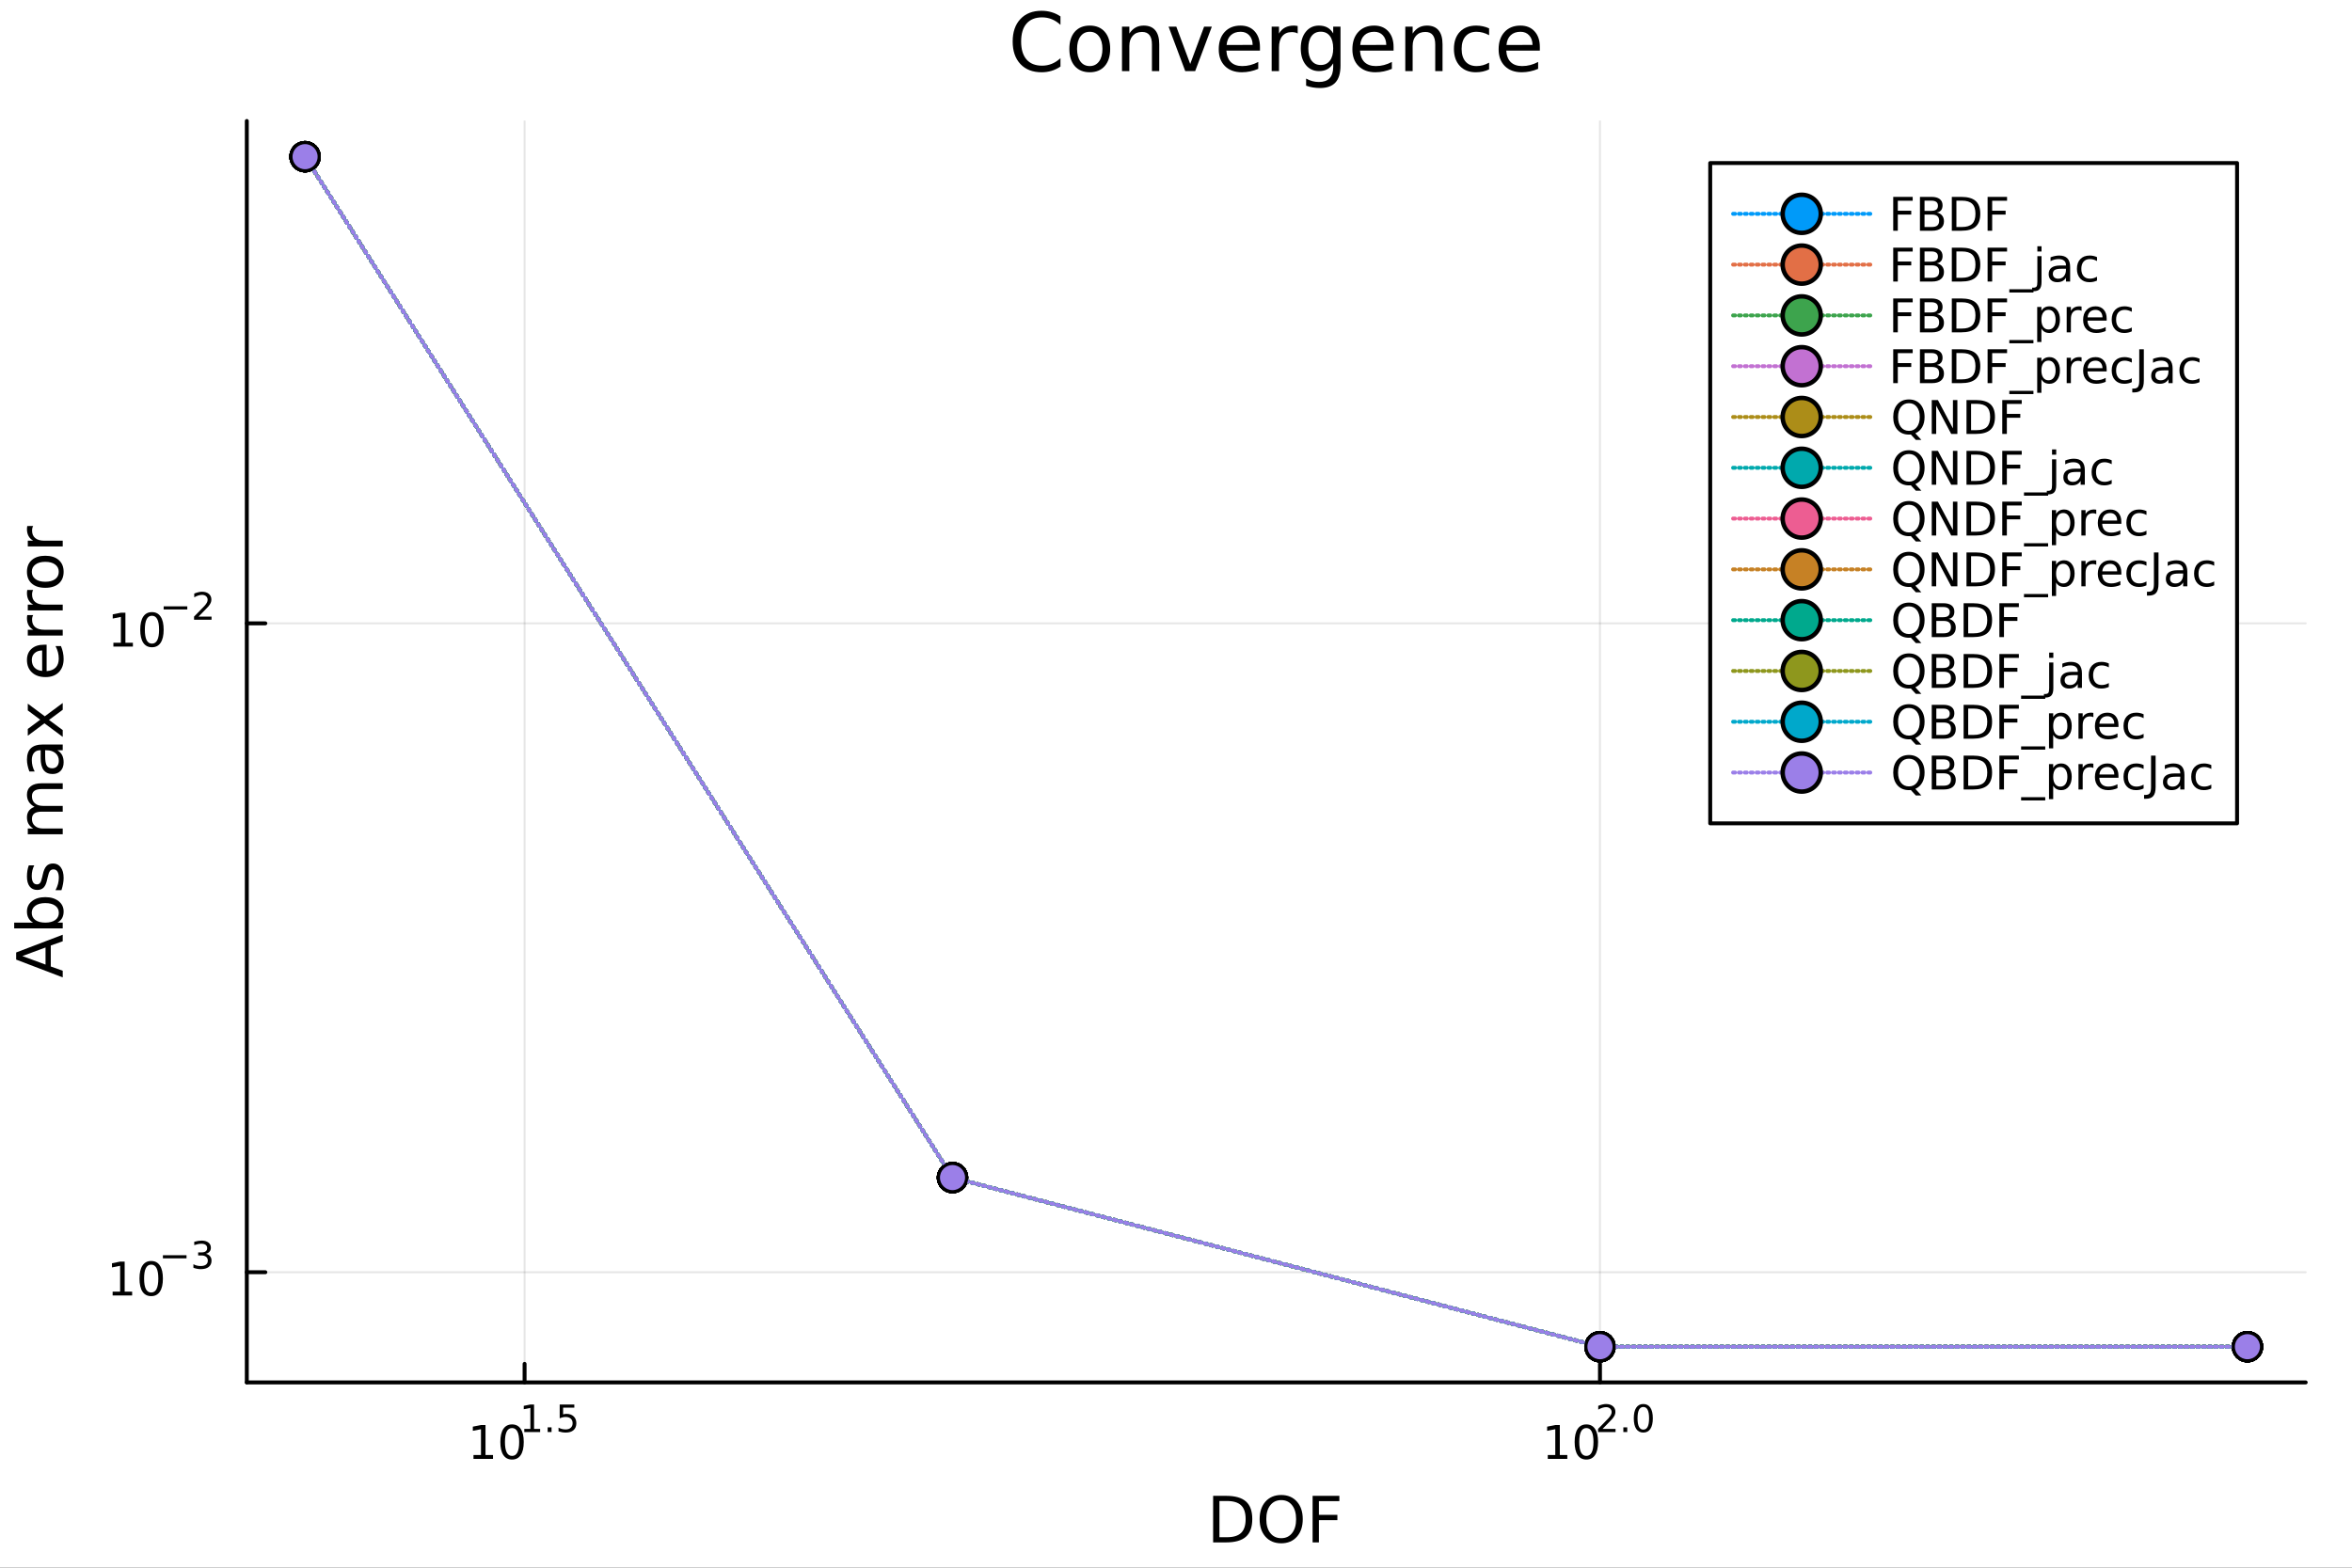 <?xml version="1.0" encoding="utf-8"?>
<svg xmlns="http://www.w3.org/2000/svg" xmlns:xlink="http://www.w3.org/1999/xlink" width="600" height="400" viewBox="0 0 2400 1600">
<rect x="0" y="0" width="2400" height="1600" fill="#333333" stroke="none"/>
<defs>
  <clipPath id="clip550">
    <rect x="0" y="0" width="2400" height="1600"/>
  </clipPath>
</defs>
<path clip-path="url(#clip550)" d="M0 1600 L2400 1600 L2400 0 L0 0  Z" fill="#ffffff" fill-rule="evenodd" fill-opacity="1"/>
<defs>
  <clipPath id="clip551">
    <rect x="480" y="0" width="1681" height="1600"/>
  </clipPath>
</defs>
<path clip-path="url(#clip550)" d="M251.842 1410.9 L2352.76 1410.9 L2352.76 123.472 L251.842 123.472  Z" fill="#ffffff" fill-rule="evenodd" fill-opacity="1"/>
<defs>
  <clipPath id="clip552">
    <rect x="251" y="123" width="2102" height="1288"/>
  </clipPath>
</defs>
<polyline clip-path="url(#clip552)" style="stroke:#000000; stroke-linecap:round; stroke-linejoin:round; stroke-width:2; stroke-opacity:0.1; fill:none" points="535.291,1410.9 535.291,123.472 "/>
<polyline clip-path="url(#clip552)" style="stroke:#000000; stroke-linecap:round; stroke-linejoin:round; stroke-width:2; stroke-opacity:0.1; fill:none" points="1632.63,1410.9 1632.63,123.472 "/>
<polyline clip-path="url(#clip550)" style="stroke:#000000; stroke-linecap:round; stroke-linejoin:round; stroke-width:4; stroke-opacity:1; fill:none" points="251.842,1410.9 2352.76,1410.9 "/>
<polyline clip-path="url(#clip550)" style="stroke:#000000; stroke-linecap:round; stroke-linejoin:round; stroke-width:4; stroke-opacity:1; fill:none" points="535.291,1410.9 535.291,1392 "/>
<polyline clip-path="url(#clip550)" style="stroke:#000000; stroke-linecap:round; stroke-linejoin:round; stroke-width:4; stroke-opacity:1; fill:none" points="1632.63,1410.9 1632.63,1392 "/>
<path clip-path="url(#clip550)" d="M483.15 1485.02 L490.788 1485.02 L490.788 1458.66 L482.478 1460.32 L482.478 1456.06 L490.742 1454.4 L495.418 1454.4 L495.418 1485.02 L503.057 1485.02 L503.057 1488.96 L483.15 1488.96 L483.15 1485.02 Z" fill="#000000" fill-rule="nonzero" fill-opacity="1" /><path clip-path="url(#clip550)" d="M522.501 1457.48 Q518.89 1457.48 517.061 1461.04 Q515.256 1464.58 515.256 1471.71 Q515.256 1478.82 517.061 1482.38 Q518.89 1485.92 522.501 1485.92 Q526.135 1485.92 527.941 1482.38 Q529.77 1478.82 529.77 1471.71 Q529.77 1464.58 527.941 1461.04 Q526.135 1457.48 522.501 1457.48 M522.501 1453.77 Q528.311 1453.77 531.367 1458.38 Q534.446 1462.96 534.446 1471.71 Q534.446 1480.44 531.367 1485.04 Q528.311 1489.63 522.501 1489.63 Q516.691 1489.63 513.612 1485.04 Q510.557 1480.44 510.557 1471.71 Q510.557 1462.96 513.612 1458.38 Q516.691 1453.77 522.501 1453.77 Z" fill="#000000" fill-rule="nonzero" fill-opacity="1" /><path clip-path="url(#clip550)" d="M534.991 1458.35 L541.198 1458.35 L541.198 1436.93 L534.446 1438.28 L534.446 1434.82 L541.16 1433.47 L544.959 1433.47 L544.959 1458.35 L551.166 1458.35 L551.166 1461.55 L534.991 1461.55 L534.991 1458.35 Z" fill="#000000" fill-rule="nonzero" fill-opacity="1" /><path clip-path="url(#clip550)" d="M558.839 1456.77 L562.808 1456.77 L562.808 1461.55 L558.839 1461.55 L558.839 1456.77 Z" fill="#000000" fill-rule="nonzero" fill-opacity="1" /><path clip-path="url(#clip550)" d="M571.121 1433.47 L586.035 1433.47 L586.035 1436.66 L574.6 1436.66 L574.6 1443.55 Q575.428 1443.27 576.255 1443.13 Q577.083 1442.98 577.91 1442.98 Q582.612 1442.98 585.358 1445.56 Q588.104 1448.14 588.104 1452.54 Q588.104 1457.07 585.283 1459.59 Q582.462 1462.09 577.327 1462.09 Q575.559 1462.09 573.716 1461.79 Q571.892 1461.49 569.936 1460.89 L569.936 1457.07 Q571.629 1457.99 573.434 1458.44 Q575.24 1458.89 577.252 1458.89 Q580.506 1458.89 582.405 1457.18 Q584.305 1455.47 584.305 1452.54 Q584.305 1449.6 582.405 1447.89 Q580.506 1446.18 577.252 1446.18 Q575.729 1446.18 574.205 1446.52 Q572.701 1446.86 571.121 1447.57 L571.121 1433.47 Z" fill="#000000" fill-rule="nonzero" fill-opacity="1" /><path clip-path="url(#clip550)" d="M1579.38 1485.02 L1587.02 1485.02 L1587.02 1458.66 L1578.71 1460.32 L1578.71 1456.06 L1586.97 1454.4 L1591.65 1454.4 L1591.65 1485.02 L1599.29 1485.02 L1599.29 1488.96 L1579.38 1488.96 L1579.38 1485.02 Z" fill="#000000" fill-rule="nonzero" fill-opacity="1" /><path clip-path="url(#clip550)" d="M1618.73 1457.48 Q1615.12 1457.48 1613.29 1461.04 Q1611.49 1464.58 1611.49 1471.71 Q1611.49 1478.82 1613.29 1482.38 Q1615.12 1485.92 1618.73 1485.92 Q1622.37 1485.92 1624.17 1482.38 Q1626 1478.82 1626 1471.71 Q1626 1464.58 1624.17 1461.04 Q1622.37 1457.48 1618.73 1457.48 M1618.73 1453.77 Q1624.54 1453.77 1627.6 1458.38 Q1630.68 1462.96 1630.68 1471.71 Q1630.68 1480.44 1627.6 1485.04 Q1624.54 1489.63 1618.73 1489.63 Q1612.92 1489.63 1609.84 1485.04 Q1606.79 1480.44 1606.79 1471.71 Q1606.79 1462.96 1609.84 1458.38 Q1612.92 1453.77 1618.73 1453.77 Z" fill="#000000" fill-rule="nonzero" fill-opacity="1" /><path clip-path="url(#clip550)" d="M1635.25 1458.35 L1648.51 1458.35 L1648.51 1461.55 L1630.68 1461.55 L1630.68 1458.35 Q1632.84 1456.11 1636.56 1452.35 Q1640.31 1448.57 1641.26 1447.48 Q1643.09 1445.43 1643.8 1444.02 Q1644.54 1442.59 1644.54 1441.22 Q1644.54 1438.98 1642.96 1437.57 Q1641.4 1436.16 1638.88 1436.16 Q1637.09 1436.16 1635.1 1436.78 Q1633.12 1437.4 1630.86 1438.66 L1630.86 1434.82 Q1633.16 1433.9 1635.15 1433.43 Q1637.15 1432.96 1638.8 1432.96 Q1643.16 1432.96 1645.76 1435.14 Q1648.36 1437.32 1648.36 1440.97 Q1648.36 1442.7 1647.7 1444.26 Q1647.06 1445.8 1645.35 1447.91 Q1644.88 1448.46 1642.36 1451.07 Q1639.84 1453.67 1635.25 1458.35 Z" fill="#000000" fill-rule="nonzero" fill-opacity="1" /><path clip-path="url(#clip550)" d="M1656.48 1456.77 L1660.45 1456.77 L1660.45 1461.55 L1656.48 1461.55 L1656.48 1456.77 Z" fill="#000000" fill-rule="nonzero" fill-opacity="1" /><path clip-path="url(#clip550)" d="M1676.85 1435.97 Q1673.92 1435.97 1672.43 1438.86 Q1670.96 1441.74 1670.96 1447.53 Q1670.96 1453.31 1672.43 1456.2 Q1673.92 1459.08 1676.85 1459.08 Q1679.8 1459.08 1681.27 1456.2 Q1682.75 1453.31 1682.75 1447.53 Q1682.75 1441.74 1681.27 1438.86 Q1679.8 1435.97 1676.85 1435.97 M1676.85 1432.96 Q1681.57 1432.96 1684.05 1436.7 Q1686.55 1440.43 1686.55 1447.53 Q1686.55 1454.62 1684.05 1458.37 Q1681.57 1462.09 1676.85 1462.09 Q1672.13 1462.09 1669.63 1458.37 Q1667.14 1454.62 1667.14 1447.53 Q1667.14 1440.43 1669.63 1436.7 Q1672.13 1432.96 1676.85 1432.96 Z" fill="#000000" fill-rule="nonzero" fill-opacity="1" /><path clip-path="url(#clip550)" d="M1244.32 1531.95 L1244.32 1568.9 L1252.09 1568.9 Q1261.92 1568.9 1266.48 1564.45 Q1271.06 1559.99 1271.06 1550.38 Q1271.06 1540.83 1266.48 1536.4 Q1261.92 1531.95 1252.09 1531.95 L1244.32 1531.95 M1237.89 1526.67 L1251.1 1526.67 Q1264.92 1526.67 1271.38 1532.43 Q1277.84 1538.16 1277.84 1550.38 Q1277.84 1562.66 1271.35 1568.42 Q1264.85 1574.19 1251.1 1574.19 L1237.89 1574.19 L1237.89 1526.67 Z" fill="#000000" fill-rule="nonzero" fill-opacity="1" /><path clip-path="url(#clip550)" d="M1307.38 1531.03 Q1300.37 1531.03 1296.24 1536.25 Q1292.13 1541.47 1292.13 1550.47 Q1292.13 1559.45 1296.24 1564.67 Q1300.37 1569.89 1307.38 1569.89 Q1314.38 1569.89 1318.45 1564.67 Q1322.56 1559.45 1322.56 1550.47 Q1322.56 1541.47 1318.45 1536.25 Q1314.38 1531.03 1307.38 1531.03 M1307.38 1525.81 Q1317.37 1525.81 1323.35 1532.52 Q1329.34 1539.21 1329.34 1550.47 Q1329.34 1561.71 1323.35 1568.42 Q1317.37 1575.11 1307.38 1575.11 Q1297.35 1575.11 1291.33 1568.42 Q1285.35 1561.74 1285.35 1550.47 Q1285.35 1539.21 1291.33 1532.52 Q1297.35 1525.81 1307.38 1525.81 Z" fill="#000000" fill-rule="nonzero" fill-opacity="1" /><path clip-path="url(#clip550)" d="M1339.4 1526.67 L1366.7 1526.67 L1366.7 1532.08 L1345.82 1532.08 L1345.82 1546.08 L1364.67 1546.08 L1364.67 1551.49 L1345.82 1551.49 L1345.82 1574.19 L1339.4 1574.19 L1339.4 1526.67 Z" fill="#000000" fill-rule="nonzero" fill-opacity="1" /><polyline clip-path="url(#clip552)" style="stroke:#000000; stroke-linecap:round; stroke-linejoin:round; stroke-width:2; stroke-opacity:0.1; fill:none" points="251.842,1298.45 2352.76,1298.45 "/>
<polyline clip-path="url(#clip552)" style="stroke:#000000; stroke-linecap:round; stroke-linejoin:round; stroke-width:2; stroke-opacity:0.1; fill:none" points="251.842,636.192 2352.76,636.192 "/>
<polyline clip-path="url(#clip550)" style="stroke:#000000; stroke-linecap:round; stroke-linejoin:round; stroke-width:4; stroke-opacity:1; fill:none" points="251.842,1410.9 251.842,123.472 "/>
<polyline clip-path="url(#clip550)" style="stroke:#000000; stroke-linecap:round; stroke-linejoin:round; stroke-width:4; stroke-opacity:1; fill:none" points="251.842,1298.45 270.74,1298.45 "/>
<polyline clip-path="url(#clip550)" style="stroke:#000000; stroke-linecap:round; stroke-linejoin:round; stroke-width:4; stroke-opacity:1; fill:none" points="251.842,636.192 270.74,636.192 "/>
<path clip-path="url(#clip550)" d="M114.931 1318.24 L122.57 1318.24 L122.57 1291.88 L114.26 1293.54 L114.26 1289.29 L122.524 1287.62 L127.2 1287.62 L127.2 1318.24 L134.839 1318.24 L134.839 1322.18 L114.931 1322.18 L114.931 1318.24 Z" fill="#000000" fill-rule="nonzero" fill-opacity="1" /><path clip-path="url(#clip550)" d="M154.283 1290.7 Q150.672 1290.7 148.843 1294.26 Q147.038 1297.8 147.038 1304.93 Q147.038 1312.04 148.843 1315.6 Q150.672 1319.15 154.283 1319.15 Q157.917 1319.15 159.723 1315.6 Q161.552 1312.04 161.552 1304.93 Q161.552 1297.8 159.723 1294.26 Q157.917 1290.7 154.283 1290.7 M154.283 1286.99 Q160.093 1286.99 163.149 1291.6 Q166.227 1296.18 166.227 1304.93 Q166.227 1313.66 163.149 1318.27 Q160.093 1322.85 154.283 1322.85 Q148.473 1322.85 145.394 1318.27 Q142.339 1313.66 142.339 1304.93 Q142.339 1296.18 145.394 1291.6 Q148.473 1286.99 154.283 1286.99 Z" fill="#000000" fill-rule="nonzero" fill-opacity="1" /><path clip-path="url(#clip550)" d="M166.227 1281.1 L190.339 1281.1 L190.339 1284.29 L166.227 1284.29 L166.227 1281.1 Z" fill="#000000" fill-rule="nonzero" fill-opacity="1" /><path clip-path="url(#clip550)" d="M210.05 1279.63 Q212.777 1280.21 214.3 1282.05 Q215.842 1283.9 215.842 1286.61 Q215.842 1290.76 212.984 1293.04 Q210.125 1295.31 204.859 1295.31 Q203.091 1295.31 201.21 1294.96 Q199.348 1294.62 197.354 1293.92 L197.354 1290.25 Q198.934 1291.18 200.815 1291.65 Q202.696 1292.12 204.746 1292.12 Q208.319 1292.12 210.181 1290.71 Q212.062 1289.3 212.062 1286.61 Q212.062 1284.12 210.313 1282.73 Q208.583 1281.32 205.479 1281.32 L202.207 1281.32 L202.207 1278.2 L205.63 1278.2 Q208.432 1278.2 209.918 1277.09 Q211.404 1275.96 211.404 1273.85 Q211.404 1271.69 209.861 1270.54 Q208.338 1269.38 205.479 1269.38 Q203.918 1269.38 202.132 1269.72 Q200.345 1270.06 198.201 1270.77 L198.201 1267.38 Q200.364 1266.78 202.244 1266.48 Q204.144 1266.18 205.818 1266.18 Q210.144 1266.18 212.664 1268.16 Q215.184 1270.11 215.184 1273.46 Q215.184 1275.79 213.849 1277.41 Q212.513 1279.01 210.05 1279.63 Z" fill="#000000" fill-rule="nonzero" fill-opacity="1" /><path clip-path="url(#clip550)" d="M115.703 655.984 L123.341 655.984 L123.341 629.619 L115.031 631.286 L115.031 627.026 L123.295 625.36 L127.971 625.36 L127.971 655.984 L135.61 655.984 L135.61 659.92 L115.703 659.92 L115.703 655.984 Z" fill="#000000" fill-rule="nonzero" fill-opacity="1" /><path clip-path="url(#clip550)" d="M155.054 628.438 Q151.443 628.438 149.614 632.003 Q147.809 635.545 147.809 642.674 Q147.809 649.781 149.614 653.346 Q151.443 656.887 155.054 656.887 Q158.688 656.887 160.494 653.346 Q162.323 649.781 162.323 642.674 Q162.323 635.545 160.494 632.003 Q158.688 628.438 155.054 628.438 M155.054 624.735 Q160.864 624.735 163.92 629.341 Q166.999 633.924 166.999 642.674 Q166.999 651.401 163.92 656.008 Q160.864 660.591 155.054 660.591 Q149.244 660.591 146.165 656.008 Q143.11 651.401 143.11 642.674 Q143.11 633.924 146.165 629.341 Q149.244 624.735 155.054 624.735 Z" fill="#000000" fill-rule="nonzero" fill-opacity="1" /><path clip-path="url(#clip550)" d="M166.999 618.836 L191.11 618.836 L191.11 622.033 L166.999 622.033 L166.999 618.836 Z" fill="#000000" fill-rule="nonzero" fill-opacity="1" /><path clip-path="url(#clip550)" d="M202.583 629.312 L215.842 629.312 L215.842 632.509 L198.013 632.509 L198.013 629.312 Q200.175 627.074 203.899 623.312 Q207.642 619.532 208.601 618.441 Q210.426 616.391 211.14 614.98 Q211.874 613.551 211.874 612.178 Q211.874 609.94 210.294 608.529 Q208.733 607.119 206.213 607.119 Q204.426 607.119 202.432 607.739 Q200.458 608.36 198.201 609.62 L198.201 605.783 Q200.495 604.862 202.489 604.392 Q204.482 603.921 206.138 603.921 Q210.501 603.921 213.096 606.103 Q215.692 608.285 215.692 611.934 Q215.692 613.664 215.034 615.225 Q214.394 616.767 212.683 618.874 Q212.212 619.419 209.692 622.033 Q207.172 624.629 202.583 629.312 Z" fill="#000000" fill-rule="nonzero" fill-opacity="1" /><path clip-path="url(#clip550)" d="M22.818 975.757 L46.467 984.478 L46.467 967.004 L22.818 975.757 M16.484 979.385 L16.484 972.096 L64.004 953.986 L64.004 960.67 L51.814 964.999 L51.814 986.419 L64.004 990.748 L64.004 997.527 L16.484 979.385 Z" fill="#000000" fill-rule="nonzero" fill-opacity="1" /><path clip-path="url(#clip550)" d="M46.212 921.712 Q39.751 921.712 36.09 924.386 Q32.398 927.027 32.398 931.674 Q32.398 936.321 36.09 938.995 Q39.751 941.637 46.212 941.637 Q52.673 941.637 56.365 938.995 Q60.026 936.321 60.026 931.674 Q60.026 927.027 56.365 924.386 Q52.673 921.712 46.212 921.712 M33.767 941.637 Q30.584 939.791 29.056 936.99 Q27.497 934.157 27.497 930.242 Q27.497 923.749 32.653 919.707 Q37.809 915.633 46.212 915.633 Q54.615 915.633 59.771 919.707 Q64.927 923.749 64.927 930.242 Q64.927 934.157 63.399 936.99 Q61.84 939.791 58.657 941.637 L64.004 941.637 L64.004 947.525 L14.479 947.525 L14.479 941.637 L33.767 941.637 Z" fill="#000000" fill-rule="nonzero" fill-opacity="1" /><path clip-path="url(#clip550)" d="M29.407 883.199 L34.945 883.199 Q33.672 885.682 33.035 888.356 Q32.398 891.029 32.398 893.894 Q32.398 898.254 33.735 900.45 Q35.072 902.615 37.746 902.615 Q39.783 902.615 40.96 901.055 Q42.106 899.496 43.157 894.785 L43.602 892.78 Q44.939 886.541 47.39 883.931 Q49.809 881.29 54.169 881.29 Q59.134 881.29 62.031 885.236 Q64.927 889.151 64.927 896.026 Q64.927 898.891 64.354 902.01 Q63.813 905.097 62.699 908.535 L56.652 908.535 Q58.339 905.288 59.198 902.137 Q60.026 898.986 60.026 895.899 Q60.026 891.761 58.625 889.533 Q57.193 887.305 54.615 887.305 Q52.228 887.305 50.955 888.929 Q49.681 890.52 48.504 895.963 L48.026 898 Q46.88 903.442 44.525 905.861 Q42.138 908.28 38 908.28 Q32.971 908.28 30.234 904.715 Q27.497 901.151 27.497 894.594 Q27.497 891.347 27.974 888.483 Q28.452 885.618 29.407 883.199 Z" fill="#000000" fill-rule="nonzero" fill-opacity="1" /><path clip-path="url(#clip550)" d="M35.199 823.489 Q31.253 821.293 29.375 818.237 Q27.497 815.182 27.497 811.044 Q27.497 805.474 31.412 802.45 Q35.295 799.427 42.488 799.427 L64.004 799.427 L64.004 805.315 L42.679 805.315 Q37.555 805.315 35.072 807.129 Q32.589 808.943 32.589 812.667 Q32.589 817.219 35.613 819.861 Q38.637 822.502 43.857 822.502 L64.004 822.502 L64.004 828.391 L42.679 828.391 Q37.523 828.391 35.072 830.205 Q32.589 832.019 32.589 835.807 Q32.589 840.295 35.645 842.936 Q38.669 845.578 43.857 845.578 L64.004 845.578 L64.004 851.466 L28.356 851.466 L28.356 845.578 L33.894 845.578 Q30.616 843.573 29.056 840.772 Q27.497 837.971 27.497 834.12 Q27.497 830.237 29.47 827.531 Q31.444 824.794 35.199 823.489 Z" fill="#000000" fill-rule="nonzero" fill-opacity="1" /><path clip-path="url(#clip550)" d="M46.085 771.545 Q46.085 778.643 47.708 781.38 Q49.331 784.117 53.246 784.117 Q56.365 784.117 58.211 782.08 Q60.026 780.011 60.026 776.478 Q60.026 771.609 56.588 768.68 Q53.119 765.72 47.39 765.72 L46.085 765.72 L46.085 771.545 M43.666 759.864 L64.004 759.864 L64.004 765.72 L58.593 765.72 Q61.84 767.725 63.399 770.717 Q64.927 773.709 64.927 778.038 Q64.927 783.512 61.872 786.759 Q58.784 789.974 53.628 789.974 Q47.612 789.974 44.557 785.963 Q41.501 781.921 41.501 773.932 L41.501 765.72 L40.928 765.72 Q36.886 765.72 34.69 768.394 Q32.462 771.036 32.462 775.842 Q32.462 778.897 33.194 781.794 Q33.926 784.69 35.39 787.364 L29.98 787.364 Q28.738 784.149 28.133 781.125 Q27.497 778.102 27.497 775.237 Q27.497 767.503 31.507 763.683 Q35.518 759.864 43.666 759.864 Z" fill="#000000" fill-rule="nonzero" fill-opacity="1" /><path clip-path="url(#clip550)" d="M28.356 718.168 L45.703 731.059 L64.004 717.5 L64.004 724.407 L50 734.783 L64.004 745.159 L64.004 752.066 L45.353 738.22 L28.356 750.888 L28.356 743.981 L41.056 734.528 L28.356 725.075 L28.356 718.168 Z" fill="#000000" fill-rule="nonzero" fill-opacity="1" /><path clip-path="url(#clip550)" d="M44.716 658.013 L47.581 658.013 L47.581 684.939 Q53.628 684.558 56.811 681.311 Q59.962 678.033 59.962 672.208 Q59.962 668.834 59.134 665.683 Q58.307 662.5 56.652 659.381 L62.19 659.381 Q63.527 662.532 64.227 665.842 Q64.927 669.153 64.927 672.558 Q64.927 681.088 59.962 686.085 Q54.997 691.051 46.53 691.051 Q37.777 691.051 32.653 686.34 Q27.497 681.597 27.497 673.577 Q27.497 666.383 32.144 662.214 Q36.759 658.013 44.716 658.013 M42.997 663.869 Q38.191 663.933 35.327 666.574 Q32.462 669.184 32.462 673.513 Q32.462 678.415 35.231 681.375 Q38 684.303 43.029 684.748 L42.997 663.869 Z" fill="#000000" fill-rule="nonzero" fill-opacity="1" /><path clip-path="url(#clip550)" d="M33.831 627.744 Q33.258 628.73 33.003 629.908 Q32.717 631.054 32.717 632.454 Q32.717 637.419 35.963 640.093 Q39.178 642.735 45.225 642.735 L64.004 642.735 L64.004 648.623 L28.356 648.623 L28.356 642.735 L33.894 642.735 Q30.648 640.889 29.088 637.929 Q27.497 634.969 27.497 630.735 Q27.497 630.131 27.592 629.399 Q27.656 628.667 27.815 627.775 L33.831 627.744 Z" fill="#000000" fill-rule="nonzero" fill-opacity="1" /><path clip-path="url(#clip550)" d="M33.831 602.09 Q33.258 603.076 33.003 604.254 Q32.717 605.4 32.717 606.8 Q32.717 611.766 35.963 614.439 Q39.178 617.081 45.225 617.081 L64.004 617.081 L64.004 622.969 L28.356 622.969 L28.356 617.081 L33.894 617.081 Q30.648 615.235 29.088 612.275 Q27.497 609.315 27.497 605.082 Q27.497 604.477 27.592 603.745 Q27.656 603.013 27.815 602.122 L33.831 602.09 Z" fill="#000000" fill-rule="nonzero" fill-opacity="1" /><path clip-path="url(#clip550)" d="M32.462 583.566 Q32.462 588.276 36.154 591.013 Q39.815 593.751 46.212 593.751 Q52.609 593.751 56.302 591.045 Q59.962 588.308 59.962 583.566 Q59.962 578.887 56.27 576.15 Q52.578 573.412 46.212 573.412 Q39.878 573.412 36.186 576.15 Q32.462 578.887 32.462 583.566 M27.497 583.566 Q27.497 575.927 32.462 571.566 Q37.427 567.206 46.212 567.206 Q54.965 567.206 59.962 571.566 Q64.927 575.927 64.927 583.566 Q64.927 591.236 59.962 595.597 Q54.965 599.925 46.212 599.925 Q37.427 599.925 32.462 595.597 Q27.497 591.236 27.497 583.566 Z" fill="#000000" fill-rule="nonzero" fill-opacity="1" /><path clip-path="url(#clip550)" d="M33.831 536.841 Q33.258 537.828 33.003 539.006 Q32.717 540.151 32.717 541.552 Q32.717 546.517 35.963 549.191 Q39.178 551.833 45.225 551.833 L64.004 551.833 L64.004 557.721 L28.356 557.721 L28.356 551.833 L33.894 551.833 Q30.648 549.986 29.088 547.026 Q27.497 544.066 27.497 539.833 Q27.497 539.228 27.592 538.496 Q27.656 537.764 27.815 536.873 L33.831 536.841 Z" fill="#000000" fill-rule="nonzero" fill-opacity="1" /><path clip-path="url(#clip550)" d="M1082.11 16.755 L1082.11 25.383 Q1077.98 21.535 1073.28 19.631 Q1068.62 17.727 1063.36 17.727 Q1052.99 17.727 1047.48 24.087 Q1041.97 30.406 1041.97 42.397 Q1041.97 54.347 1047.48 60.707 Q1052.99 67.026 1063.36 67.026 Q1068.62 67.026 1073.28 65.122 Q1077.98 63.218 1082.11 59.37 L1082.11 67.918 Q1077.82 70.834 1073 72.292 Q1068.22 73.751 1062.87 73.751 Q1049.14 73.751 1041.24 65.365 Q1033.34 56.94 1033.34 42.397 Q1033.34 27.814 1041.24 19.428 Q1049.14 11.002 1062.87 11.002 Q1068.3 11.002 1073.08 12.461 Q1077.9 13.878 1082.11 16.755 Z" fill="#000000" fill-rule="nonzero" fill-opacity="1" /><path clip-path="url(#clip550)" d="M1112.01 32.431 Q1106.01 32.431 1102.53 37.131 Q1099.05 41.789 1099.05 49.931 Q1099.05 58.074 1102.49 62.773 Q1105.97 67.431 1112.01 67.431 Q1117.96 67.431 1121.45 62.732 Q1124.93 58.033 1124.93 49.931 Q1124.93 41.87 1121.45 37.171 Q1117.96 32.431 1112.01 32.431 M1112.01 26.112 Q1121.73 26.112 1127.28 32.431 Q1132.83 38.751 1132.83 49.931 Q1132.83 61.071 1127.28 67.431 Q1121.73 73.751 1112.01 73.751 Q1102.25 73.751 1096.7 67.431 Q1091.19 61.071 1091.19 49.931 Q1091.19 38.751 1096.7 32.431 Q1102.25 26.112 1112.01 26.112 Z" fill="#000000" fill-rule="nonzero" fill-opacity="1" /><path clip-path="url(#clip550)" d="M1182.9 45.192 L1182.9 72.576 L1175.45 72.576 L1175.45 45.435 Q1175.45 38.994 1172.93 35.794 Q1170.42 32.594 1165.4 32.594 Q1159.36 32.594 1155.88 36.442 Q1152.4 40.29 1152.4 46.934 L1152.4 72.576 L1144.9 72.576 L1144.9 27.206 L1152.4 27.206 L1152.4 34.254 Q1155.07 30.163 1158.67 28.138 Q1162.32 26.112 1167.06 26.112 Q1174.88 26.112 1178.89 30.973 Q1182.9 35.794 1182.9 45.192 Z" fill="#000000" fill-rule="nonzero" fill-opacity="1" /><path clip-path="url(#clip550)" d="M1192.42 27.206 L1200.32 27.206 L1214.5 65.284 L1228.67 27.206 L1236.57 27.206 L1219.56 72.576 L1209.43 72.576 L1192.42 27.206 Z" fill="#000000" fill-rule="nonzero" fill-opacity="1" /><path clip-path="url(#clip550)" d="M1285.67 48.028 L1285.67 51.673 L1251.4 51.673 Q1251.89 59.37 1256.02 63.421 Q1260.19 67.431 1267.6 67.431 Q1271.9 67.431 1275.91 66.378 Q1279.96 65.325 1283.93 63.218 L1283.93 70.267 Q1279.92 71.968 1275.7 72.86 Q1271.49 73.751 1267.16 73.751 Q1256.3 73.751 1249.94 67.431 Q1243.62 61.112 1243.62 50.337 Q1243.62 39.197 1249.62 32.675 Q1255.65 26.112 1265.86 26.112 Q1275.02 26.112 1280.32 32.026 Q1285.67 37.9 1285.67 48.028 M1278.22 45.84 Q1278.14 39.723 1274.77 36.077 Q1271.45 32.431 1265.94 32.431 Q1259.7 32.431 1255.94 35.956 Q1252.21 39.48 1251.64 45.88 L1278.22 45.84 Z" fill="#000000" fill-rule="nonzero" fill-opacity="1" /><path clip-path="url(#clip550)" d="M1324.19 34.173 Q1322.94 33.444 1321.44 33.12 Q1319.98 32.756 1318.2 32.756 Q1311.88 32.756 1308.48 36.888 Q1305.11 40.979 1305.11 48.676 L1305.11 72.576 L1297.62 72.576 L1297.62 27.206 L1305.11 27.206 L1305.11 34.254 Q1307.46 30.122 1311.23 28.138 Q1315 26.112 1320.39 26.112 Q1321.16 26.112 1322.09 26.234 Q1323.02 26.315 1324.15 26.517 L1324.19 34.173 Z" fill="#000000" fill-rule="nonzero" fill-opacity="1" /><path clip-path="url(#clip550)" d="M1360.41 49.364 Q1360.41 41.263 1357.05 36.806 Q1353.73 32.35 1347.69 32.35 Q1341.69 32.35 1338.33 36.806 Q1335.01 41.263 1335.01 49.364 Q1335.01 57.426 1338.33 61.882 Q1341.69 66.338 1347.69 66.338 Q1353.73 66.338 1357.05 61.882 Q1360.41 57.426 1360.41 49.364 M1367.86 66.945 Q1367.86 78.531 1362.72 84.162 Q1357.57 89.833 1346.96 89.833 Q1343.03 89.833 1339.55 89.225 Q1336.06 88.658 1332.78 87.443 L1332.78 80.192 Q1336.06 81.974 1339.26 82.825 Q1342.46 83.675 1345.79 83.675 Q1353.12 83.675 1356.76 79.827 Q1360.41 76.019 1360.41 68.282 L1360.41 64.596 Q1358.1 68.606 1354.5 70.591 Q1350.89 72.576 1345.87 72.576 Q1337.52 72.576 1332.42 66.216 Q1327.31 59.856 1327.31 49.364 Q1327.31 38.832 1332.42 32.472 Q1337.52 26.112 1345.87 26.112 Q1350.89 26.112 1354.5 28.097 Q1358.1 30.082 1360.41 34.092 L1360.41 27.206 L1367.86 27.206 L1367.86 66.945 Z" fill="#000000" fill-rule="nonzero" fill-opacity="1" /><path clip-path="url(#clip550)" d="M1422.02 48.028 L1422.02 51.673 L1387.75 51.673 Q1388.24 59.37 1392.37 63.421 Q1396.54 67.431 1403.96 67.431 Q1408.25 67.431 1412.26 66.378 Q1416.31 65.325 1420.28 63.218 L1420.28 70.267 Q1416.27 71.968 1412.06 72.86 Q1407.85 73.751 1403.51 73.751 Q1392.65 73.751 1386.29 67.431 Q1379.98 61.112 1379.98 50.337 Q1379.98 39.197 1385.97 32.675 Q1392.01 26.112 1402.21 26.112 Q1411.37 26.112 1416.68 32.026 Q1422.02 37.9 1422.02 48.028 M1414.57 45.84 Q1414.49 39.723 1411.13 36.077 Q1407.8 32.431 1402.3 32.431 Q1396.06 32.431 1392.29 35.956 Q1388.56 39.48 1388 45.88 L1414.57 45.84 Z" fill="#000000" fill-rule="nonzero" fill-opacity="1" /><path clip-path="url(#clip550)" d="M1471.97 45.192 L1471.97 72.576 L1464.52 72.576 L1464.52 45.435 Q1464.52 38.994 1462.01 35.794 Q1459.49 32.594 1454.47 32.594 Q1448.44 32.594 1444.95 36.442 Q1441.47 40.29 1441.47 46.934 L1441.47 72.576 L1433.97 72.576 L1433.97 27.206 L1441.47 27.206 L1441.47 34.254 Q1444.14 30.163 1447.75 28.138 Q1451.39 26.112 1456.13 26.112 Q1463.95 26.112 1467.96 30.973 Q1471.97 35.794 1471.97 45.192 Z" fill="#000000" fill-rule="nonzero" fill-opacity="1" /><path clip-path="url(#clip550)" d="M1519.49 28.948 L1519.49 35.915 Q1516.33 34.173 1513.13 33.323 Q1509.97 32.431 1506.73 32.431 Q1499.48 32.431 1495.47 37.05 Q1491.46 41.627 1491.46 49.931 Q1491.46 58.236 1495.47 62.854 Q1499.48 67.431 1506.73 67.431 Q1509.97 67.431 1513.13 66.581 Q1516.33 65.689 1519.49 63.948 L1519.49 70.834 Q1516.37 72.292 1513.01 73.022 Q1509.69 73.751 1505.92 73.751 Q1495.67 73.751 1489.63 67.31 Q1483.6 60.869 1483.6 49.931 Q1483.6 38.832 1489.67 32.472 Q1495.79 26.112 1506.4 26.112 Q1509.85 26.112 1513.13 26.841 Q1516.41 27.53 1519.49 28.948 Z" fill="#000000" fill-rule="nonzero" fill-opacity="1" /><path clip-path="url(#clip550)" d="M1571.26 48.028 L1571.26 51.673 L1536.99 51.673 Q1537.47 59.37 1541.61 63.421 Q1545.78 67.431 1553.19 67.431 Q1557.49 67.431 1561.5 66.378 Q1565.55 65.325 1569.52 63.218 L1569.52 70.267 Q1565.51 71.968 1561.29 72.86 Q1557.08 73.751 1552.75 73.751 Q1541.89 73.751 1535.53 67.431 Q1529.21 61.112 1529.21 50.337 Q1529.21 39.197 1535.21 32.675 Q1541.24 26.112 1551.45 26.112 Q1560.61 26.112 1565.91 32.026 Q1571.26 37.9 1571.26 48.028 M1563.81 45.84 Q1563.72 39.723 1560.36 36.077 Q1557.04 32.431 1551.53 32.431 Q1545.29 32.431 1541.53 35.956 Q1537.8 39.48 1537.23 45.88 L1563.81 45.84 Z" fill="#000000" fill-rule="nonzero" fill-opacity="1" /><polyline clip-path="url(#clip552)" style="stroke:#009af9; stroke-linecap:round; stroke-linejoin:round; stroke-width:4; stroke-opacity:1; fill:none" stroke-dasharray="2, 4" points="311.302,159.909 971.967,1201.86 1632.63,1374.46 2293.3,1374.45 "/>
<circle clip-path="url(#clip552)" cx="311.302" cy="159.909" r="14.4" fill="#009af9" fill-rule="evenodd" fill-opacity="1" stroke="#000000" stroke-opacity="1" stroke-width="3.2"/>
<circle clip-path="url(#clip552)" cx="971.967" cy="1201.86" r="14.4" fill="#009af9" fill-rule="evenodd" fill-opacity="1" stroke="#000000" stroke-opacity="1" stroke-width="3.2"/>
<circle clip-path="url(#clip552)" cx="1632.63" cy="1374.46" r="14.4" fill="#009af9" fill-rule="evenodd" fill-opacity="1" stroke="#000000" stroke-opacity="1" stroke-width="3.2"/>
<circle clip-path="url(#clip552)" cx="2293.3" cy="1374.45" r="14.4" fill="#009af9" fill-rule="evenodd" fill-opacity="1" stroke="#000000" stroke-opacity="1" stroke-width="3.2"/>
<polyline clip-path="url(#clip552)" style="stroke:#e26f46; stroke-linecap:round; stroke-linejoin:round; stroke-width:4; stroke-opacity:1; fill:none" stroke-dasharray="2, 4" points="311.302,159.909 971.967,1201.86 1632.63,1374.46 2293.3,1374.45 "/>
<circle clip-path="url(#clip552)" cx="311.302" cy="159.909" r="14.4" fill="#e26f46" fill-rule="evenodd" fill-opacity="1" stroke="#000000" stroke-opacity="1" stroke-width="3.2"/>
<circle clip-path="url(#clip552)" cx="971.967" cy="1201.86" r="14.4" fill="#e26f46" fill-rule="evenodd" fill-opacity="1" stroke="#000000" stroke-opacity="1" stroke-width="3.2"/>
<circle clip-path="url(#clip552)" cx="1632.63" cy="1374.46" r="14.4" fill="#e26f46" fill-rule="evenodd" fill-opacity="1" stroke="#000000" stroke-opacity="1" stroke-width="3.2"/>
<circle clip-path="url(#clip552)" cx="2293.3" cy="1374.45" r="14.4" fill="#e26f46" fill-rule="evenodd" fill-opacity="1" stroke="#000000" stroke-opacity="1" stroke-width="3.2"/>
<polyline clip-path="url(#clip552)" style="stroke:#3da44d; stroke-linecap:round; stroke-linejoin:round; stroke-width:4; stroke-opacity:1; fill:none" stroke-dasharray="2, 4" points="311.302,159.909 971.967,1201.86 1632.63,1374.46 2293.3,1374.45 "/>
<circle clip-path="url(#clip552)" cx="311.302" cy="159.909" r="14.4" fill="#3da44d" fill-rule="evenodd" fill-opacity="1" stroke="#000000" stroke-opacity="1" stroke-width="3.2"/>
<circle clip-path="url(#clip552)" cx="971.967" cy="1201.86" r="14.4" fill="#3da44d" fill-rule="evenodd" fill-opacity="1" stroke="#000000" stroke-opacity="1" stroke-width="3.2"/>
<circle clip-path="url(#clip552)" cx="1632.63" cy="1374.46" r="14.4" fill="#3da44d" fill-rule="evenodd" fill-opacity="1" stroke="#000000" stroke-opacity="1" stroke-width="3.2"/>
<circle clip-path="url(#clip552)" cx="2293.3" cy="1374.45" r="14.4" fill="#3da44d" fill-rule="evenodd" fill-opacity="1" stroke="#000000" stroke-opacity="1" stroke-width="3.2"/>
<polyline clip-path="url(#clip552)" style="stroke:#c271d2; stroke-linecap:round; stroke-linejoin:round; stroke-width:4; stroke-opacity:1; fill:none" stroke-dasharray="2, 4" points="311.302,159.909 971.967,1201.86 1632.63,1374.46 2293.3,1374.45 "/>
<circle clip-path="url(#clip552)" cx="311.302" cy="159.909" r="14.4" fill="#c271d2" fill-rule="evenodd" fill-opacity="1" stroke="#000000" stroke-opacity="1" stroke-width="3.2"/>
<circle clip-path="url(#clip552)" cx="971.967" cy="1201.86" r="14.4" fill="#c271d2" fill-rule="evenodd" fill-opacity="1" stroke="#000000" stroke-opacity="1" stroke-width="3.2"/>
<circle clip-path="url(#clip552)" cx="1632.63" cy="1374.46" r="14.4" fill="#c271d2" fill-rule="evenodd" fill-opacity="1" stroke="#000000" stroke-opacity="1" stroke-width="3.2"/>
<circle clip-path="url(#clip552)" cx="2293.3" cy="1374.45" r="14.4" fill="#c271d2" fill-rule="evenodd" fill-opacity="1" stroke="#000000" stroke-opacity="1" stroke-width="3.2"/>
<polyline clip-path="url(#clip552)" style="stroke:#ac8d18; stroke-linecap:round; stroke-linejoin:round; stroke-width:4; stroke-opacity:1; fill:none" stroke-dasharray="2, 4" points="311.302,159.909 971.967,1201.86 1632.63,1374.46 2293.3,1374.45 "/>
<circle clip-path="url(#clip552)" cx="311.302" cy="159.909" r="14.4" fill="#ac8d18" fill-rule="evenodd" fill-opacity="1" stroke="#000000" stroke-opacity="1" stroke-width="3.2"/>
<circle clip-path="url(#clip552)" cx="971.967" cy="1201.86" r="14.4" fill="#ac8d18" fill-rule="evenodd" fill-opacity="1" stroke="#000000" stroke-opacity="1" stroke-width="3.2"/>
<circle clip-path="url(#clip552)" cx="1632.63" cy="1374.46" r="14.4" fill="#ac8d18" fill-rule="evenodd" fill-opacity="1" stroke="#000000" stroke-opacity="1" stroke-width="3.2"/>
<circle clip-path="url(#clip552)" cx="2293.3" cy="1374.45" r="14.4" fill="#ac8d18" fill-rule="evenodd" fill-opacity="1" stroke="#000000" stroke-opacity="1" stroke-width="3.2"/>
<polyline clip-path="url(#clip552)" style="stroke:#00a9ad; stroke-linecap:round; stroke-linejoin:round; stroke-width:4; stroke-opacity:1; fill:none" stroke-dasharray="2, 4" points="311.302,159.909 971.967,1201.86 1632.63,1374.46 2293.3,1374.45 "/>
<circle clip-path="url(#clip552)" cx="311.302" cy="159.909" r="14.4" fill="#00a9ad" fill-rule="evenodd" fill-opacity="1" stroke="#000000" stroke-opacity="1" stroke-width="3.2"/>
<circle clip-path="url(#clip552)" cx="971.967" cy="1201.86" r="14.4" fill="#00a9ad" fill-rule="evenodd" fill-opacity="1" stroke="#000000" stroke-opacity="1" stroke-width="3.2"/>
<circle clip-path="url(#clip552)" cx="1632.63" cy="1374.46" r="14.4" fill="#00a9ad" fill-rule="evenodd" fill-opacity="1" stroke="#000000" stroke-opacity="1" stroke-width="3.2"/>
<circle clip-path="url(#clip552)" cx="2293.3" cy="1374.45" r="14.4" fill="#00a9ad" fill-rule="evenodd" fill-opacity="1" stroke="#000000" stroke-opacity="1" stroke-width="3.2"/>
<polyline clip-path="url(#clip552)" style="stroke:#ed5d92; stroke-linecap:round; stroke-linejoin:round; stroke-width:4; stroke-opacity:1; fill:none" stroke-dasharray="2, 4" points="311.302,159.909 971.967,1201.86 1632.63,1374.46 2293.3,1374.45 "/>
<circle clip-path="url(#clip552)" cx="311.302" cy="159.909" r="14.4" fill="#ed5d92" fill-rule="evenodd" fill-opacity="1" stroke="#000000" stroke-opacity="1" stroke-width="3.2"/>
<circle clip-path="url(#clip552)" cx="971.967" cy="1201.86" r="14.4" fill="#ed5d92" fill-rule="evenodd" fill-opacity="1" stroke="#000000" stroke-opacity="1" stroke-width="3.2"/>
<circle clip-path="url(#clip552)" cx="1632.63" cy="1374.46" r="14.4" fill="#ed5d92" fill-rule="evenodd" fill-opacity="1" stroke="#000000" stroke-opacity="1" stroke-width="3.2"/>
<circle clip-path="url(#clip552)" cx="2293.3" cy="1374.45" r="14.4" fill="#ed5d92" fill-rule="evenodd" fill-opacity="1" stroke="#000000" stroke-opacity="1" stroke-width="3.2"/>
<polyline clip-path="url(#clip552)" style="stroke:#c68125; stroke-linecap:round; stroke-linejoin:round; stroke-width:4; stroke-opacity:1; fill:none" stroke-dasharray="2, 4" points="311.302,159.909 971.967,1201.86 1632.63,1374.46 2293.3,1374.45 "/>
<circle clip-path="url(#clip552)" cx="311.302" cy="159.909" r="14.4" fill="#c68125" fill-rule="evenodd" fill-opacity="1" stroke="#000000" stroke-opacity="1" stroke-width="3.2"/>
<circle clip-path="url(#clip552)" cx="971.967" cy="1201.86" r="14.4" fill="#c68125" fill-rule="evenodd" fill-opacity="1" stroke="#000000" stroke-opacity="1" stroke-width="3.2"/>
<circle clip-path="url(#clip552)" cx="1632.63" cy="1374.46" r="14.4" fill="#c68125" fill-rule="evenodd" fill-opacity="1" stroke="#000000" stroke-opacity="1" stroke-width="3.2"/>
<circle clip-path="url(#clip552)" cx="2293.3" cy="1374.45" r="14.4" fill="#c68125" fill-rule="evenodd" fill-opacity="1" stroke="#000000" stroke-opacity="1" stroke-width="3.2"/>
<polyline clip-path="url(#clip552)" style="stroke:#00a98d; stroke-linecap:round; stroke-linejoin:round; stroke-width:4; stroke-opacity:1; fill:none" stroke-dasharray="2, 4" points="311.302,159.909 971.967,1201.86 1632.63,1374.46 2293.3,1374.45 "/>
<circle clip-path="url(#clip552)" cx="311.302" cy="159.909" r="14.4" fill="#00a98d" fill-rule="evenodd" fill-opacity="1" stroke="#000000" stroke-opacity="1" stroke-width="3.2"/>
<circle clip-path="url(#clip552)" cx="971.967" cy="1201.86" r="14.4" fill="#00a98d" fill-rule="evenodd" fill-opacity="1" stroke="#000000" stroke-opacity="1" stroke-width="3.2"/>
<circle clip-path="url(#clip552)" cx="1632.63" cy="1374.46" r="14.4" fill="#00a98d" fill-rule="evenodd" fill-opacity="1" stroke="#000000" stroke-opacity="1" stroke-width="3.2"/>
<circle clip-path="url(#clip552)" cx="2293.3" cy="1374.45" r="14.4" fill="#00a98d" fill-rule="evenodd" fill-opacity="1" stroke="#000000" stroke-opacity="1" stroke-width="3.2"/>
<polyline clip-path="url(#clip552)" style="stroke:#8e971d; stroke-linecap:round; stroke-linejoin:round; stroke-width:4; stroke-opacity:1; fill:none" stroke-dasharray="2, 4" points="311.302,159.909 971.967,1201.86 1632.63,1374.46 2293.3,1374.45 "/>
<circle clip-path="url(#clip552)" cx="311.302" cy="159.909" r="14.4" fill="#8e971d" fill-rule="evenodd" fill-opacity="1" stroke="#000000" stroke-opacity="1" stroke-width="3.2"/>
<circle clip-path="url(#clip552)" cx="971.967" cy="1201.86" r="14.4" fill="#8e971d" fill-rule="evenodd" fill-opacity="1" stroke="#000000" stroke-opacity="1" stroke-width="3.2"/>
<circle clip-path="url(#clip552)" cx="1632.63" cy="1374.46" r="14.4" fill="#8e971d" fill-rule="evenodd" fill-opacity="1" stroke="#000000" stroke-opacity="1" stroke-width="3.2"/>
<circle clip-path="url(#clip552)" cx="2293.3" cy="1374.45" r="14.4" fill="#8e971d" fill-rule="evenodd" fill-opacity="1" stroke="#000000" stroke-opacity="1" stroke-width="3.2"/>
<polyline clip-path="url(#clip552)" style="stroke:#00a8cb; stroke-linecap:round; stroke-linejoin:round; stroke-width:4; stroke-opacity:1; fill:none" stroke-dasharray="2, 4" points="311.302,159.909 971.967,1201.86 1632.63,1374.46 2293.3,1374.45 "/>
<circle clip-path="url(#clip552)" cx="311.302" cy="159.909" r="14.4" fill="#00a8cb" fill-rule="evenodd" fill-opacity="1" stroke="#000000" stroke-opacity="1" stroke-width="3.2"/>
<circle clip-path="url(#clip552)" cx="971.967" cy="1201.86" r="14.4" fill="#00a8cb" fill-rule="evenodd" fill-opacity="1" stroke="#000000" stroke-opacity="1" stroke-width="3.2"/>
<circle clip-path="url(#clip552)" cx="1632.63" cy="1374.46" r="14.4" fill="#00a8cb" fill-rule="evenodd" fill-opacity="1" stroke="#000000" stroke-opacity="1" stroke-width="3.2"/>
<circle clip-path="url(#clip552)" cx="2293.3" cy="1374.45" r="14.4" fill="#00a8cb" fill-rule="evenodd" fill-opacity="1" stroke="#000000" stroke-opacity="1" stroke-width="3.2"/>
<polyline clip-path="url(#clip552)" style="stroke:#9b7fe8; stroke-linecap:round; stroke-linejoin:round; stroke-width:4; stroke-opacity:1; fill:none" stroke-dasharray="2, 4" points="311.302,159.909 971.967,1201.86 1632.63,1374.46 2293.3,1374.45 "/>
<circle clip-path="url(#clip552)" cx="311.302" cy="159.909" r="14.4" fill="#9b7fe8" fill-rule="evenodd" fill-opacity="1" stroke="#000000" stroke-opacity="1" stroke-width="3.2"/>
<circle clip-path="url(#clip552)" cx="971.967" cy="1201.86" r="14.4" fill="#9b7fe8" fill-rule="evenodd" fill-opacity="1" stroke="#000000" stroke-opacity="1" stroke-width="3.2"/>
<circle clip-path="url(#clip552)" cx="1632.63" cy="1374.46" r="14.4" fill="#9b7fe8" fill-rule="evenodd" fill-opacity="1" stroke="#000000" stroke-opacity="1" stroke-width="3.2"/>
<circle clip-path="url(#clip552)" cx="2293.3" cy="1374.45" r="14.4" fill="#9b7fe8" fill-rule="evenodd" fill-opacity="1" stroke="#000000" stroke-opacity="1" stroke-width="3.2"/>
<path clip-path="url(#clip550)" d="M1745.11 840.306 L2282.73 840.306 L2282.73 166.386 L1745.11 166.386  Z" fill="#ffffff" fill-rule="evenodd" fill-opacity="1"/>
<polyline clip-path="url(#clip550)" style="stroke:#000000; stroke-linecap:round; stroke-linejoin:round; stroke-width:4; stroke-opacity:1; fill:none" points="1745.11,840.306 2282.73,840.306 2282.73,166.386 1745.11,166.386 1745.11,840.306 "/>
<polyline clip-path="url(#clip550)" style="stroke:#009af9; stroke-linecap:round; stroke-linejoin:round; stroke-width:4; stroke-opacity:1; fill:none" stroke-dasharray="2, 4" points="1768.46,218.226 1908.52,218.226 "/>
<circle clip-path="url(#clip550)" cx="1838.49" cy="218.226" r="19.453" fill="#009af9" fill-rule="evenodd" fill-opacity="1" stroke="#000000" stroke-opacity="1" stroke-width="4.551"/>
<path clip-path="url(#clip550)" d="M1931.86 200.946 L1951.72 200.946 L1951.72 204.881 L1936.54 204.881 L1936.54 215.067 L1950.24 215.067 L1950.24 219.002 L1936.54 219.002 L1936.54 235.506 L1931.86 235.506 L1931.86 200.946 Z" fill="#000000" fill-rule="nonzero" fill-opacity="1" /><path clip-path="url(#clip550)" d="M1963.8 219.002 L1963.8 231.664 L1971.3 231.664 Q1975.08 231.664 1976.88 230.113 Q1978.71 228.539 1978.71 225.321 Q1978.71 222.08 1976.88 220.553 Q1975.08 219.002 1971.3 219.002 L1963.8 219.002 M1963.8 204.789 L1963.8 215.205 L1970.73 215.205 Q1974.15 215.205 1975.82 213.932 Q1977.51 212.636 1977.51 209.997 Q1977.51 207.381 1975.82 206.085 Q1974.15 204.789 1970.73 204.789 L1963.8 204.789 M1959.13 200.946 L1971.07 200.946 Q1976.42 200.946 1979.31 203.168 Q1982.21 205.391 1982.21 209.488 Q1982.21 212.659 1980.73 214.534 Q1979.24 216.409 1976.37 216.872 Q1979.82 217.613 1981.72 219.974 Q1983.64 222.312 1983.64 225.83 Q1983.64 230.46 1980.49 232.983 Q1977.35 235.506 1971.54 235.506 L1959.13 235.506 L1959.13 200.946 Z" fill="#000000" fill-rule="nonzero" fill-opacity="1" /><path clip-path="url(#clip550)" d="M1996.33 204.789 L1996.33 231.664 L2001.98 231.664 Q2009.13 231.664 2012.44 228.423 Q2015.77 225.182 2015.77 218.192 Q2015.77 211.247 2012.44 208.03 Q2009.13 204.789 2001.98 204.789 L1996.33 204.789 M1991.65 200.946 L2001.26 200.946 Q2011.3 200.946 2016 205.136 Q2020.7 209.303 2020.7 218.192 Q2020.7 227.127 2015.98 231.316 Q2011.26 235.506 2001.26 235.506 L1991.65 235.506 L1991.65 200.946 Z" fill="#000000" fill-rule="nonzero" fill-opacity="1" /><path clip-path="url(#clip550)" d="M2028.16 200.946 L2048.02 200.946 L2048.02 204.881 L2032.83 204.881 L2032.83 215.067 L2046.54 215.067 L2046.54 219.002 L2032.83 219.002 L2032.83 235.506 L2028.16 235.506 L2028.16 200.946 Z" fill="#000000" fill-rule="nonzero" fill-opacity="1" /><polyline clip-path="url(#clip550)" style="stroke:#e26f46; stroke-linecap:round; stroke-linejoin:round; stroke-width:4; stroke-opacity:1; fill:none" stroke-dasharray="2, 4" points="1768.46,270.066 1908.52,270.066 "/>
<circle clip-path="url(#clip550)" cx="1838.49" cy="270.066" r="19.453" fill="#e26f46" fill-rule="evenodd" fill-opacity="1" stroke="#000000" stroke-opacity="1" stroke-width="4.551"/>
<path clip-path="url(#clip550)" d="M1931.86 252.786 L1951.72 252.786 L1951.72 256.721 L1936.54 256.721 L1936.54 266.907 L1950.24 266.907 L1950.24 270.842 L1936.54 270.842 L1936.54 287.346 L1931.86 287.346 L1931.86 252.786 Z" fill="#000000" fill-rule="nonzero" fill-opacity="1" /><path clip-path="url(#clip550)" d="M1963.8 270.842 L1963.8 283.504 L1971.3 283.504 Q1975.08 283.504 1976.88 281.953 Q1978.71 280.379 1978.71 277.161 Q1978.71 273.92 1976.88 272.393 Q1975.08 270.842 1971.3 270.842 L1963.8 270.842 M1963.8 256.629 L1963.8 267.045 L1970.73 267.045 Q1974.15 267.045 1975.82 265.772 Q1977.51 264.476 1977.51 261.837 Q1977.51 259.221 1975.82 257.925 Q1974.15 256.629 1970.73 256.629 L1963.8 256.629 M1959.13 252.786 L1971.07 252.786 Q1976.42 252.786 1979.31 255.008 Q1982.21 257.231 1982.21 261.328 Q1982.21 264.499 1980.73 266.374 Q1979.24 268.249 1976.37 268.712 Q1979.82 269.453 1981.72 271.814 Q1983.64 274.152 1983.64 277.67 Q1983.64 282.3 1980.49 284.823 Q1977.35 287.346 1971.54 287.346 L1959.13 287.346 L1959.13 252.786 Z" fill="#000000" fill-rule="nonzero" fill-opacity="1" /><path clip-path="url(#clip550)" d="M1996.33 256.629 L1996.33 283.504 L2001.98 283.504 Q2009.13 283.504 2012.44 280.263 Q2015.77 277.022 2015.77 270.032 Q2015.77 263.087 2012.44 259.87 Q2009.13 256.629 2001.98 256.629 L1996.33 256.629 M1991.65 252.786 L2001.26 252.786 Q2011.3 252.786 2016 256.976 Q2020.7 261.143 2020.7 270.032 Q2020.7 278.967 2015.98 283.156 Q2011.26 287.346 2001.26 287.346 L1991.65 287.346 L1991.65 252.786 Z" fill="#000000" fill-rule="nonzero" fill-opacity="1" /><path clip-path="url(#clip550)" d="M2028.16 252.786 L2048.02 252.786 L2048.02 256.721 L2032.83 256.721 L2032.83 266.907 L2046.54 266.907 L2046.54 270.842 L2032.83 270.842 L2032.83 287.346 L2028.16 287.346 L2028.16 252.786 Z" fill="#000000" fill-rule="nonzero" fill-opacity="1" /><path clip-path="url(#clip550)" d="M2074.94 295.217 L2074.94 298.527 L2050.31 298.527 L2050.31 295.217 L2074.94 295.217 Z" fill="#000000" fill-rule="nonzero" fill-opacity="1" /><path clip-path="url(#clip550)" d="M2078.94 261.42 L2083.2 261.42 L2083.2 287.809 Q2083.2 292.763 2081.3 294.985 Q2079.43 297.207 2075.24 297.207 L2073.62 297.207 L2073.62 293.596 L2074.75 293.596 Q2077.18 293.596 2078.06 292.462 Q2078.94 291.351 2078.94 287.809 L2078.94 261.42 M2078.94 251.328 L2083.2 251.328 L2083.2 256.721 L2078.94 256.721 L2078.94 251.328 Z" fill="#000000" fill-rule="nonzero" fill-opacity="1" /><path clip-path="url(#clip550)" d="M2103.9 274.314 Q2098.73 274.314 2096.74 275.494 Q2094.75 276.675 2094.75 279.522 Q2094.75 281.791 2096.23 283.133 Q2097.74 284.453 2100.31 284.453 Q2103.85 284.453 2105.98 281.953 Q2108.13 279.43 2108.13 275.263 L2108.13 274.314 L2103.9 274.314 M2112.39 272.555 L2112.39 287.346 L2108.13 287.346 L2108.13 283.411 Q2106.67 285.772 2104.5 286.906 Q2102.32 288.018 2099.17 288.018 Q2095.19 288.018 2092.83 285.795 Q2090.49 283.55 2090.49 279.8 Q2090.49 275.425 2093.41 273.203 Q2096.35 270.981 2102.16 270.981 L2108.13 270.981 L2108.13 270.564 Q2108.13 267.624 2106.19 266.027 Q2104.27 264.407 2100.77 264.407 Q2098.55 264.407 2096.44 264.939 Q2094.34 265.471 2092.39 266.536 L2092.39 262.601 Q2094.73 261.698 2096.93 261.258 Q2099.13 260.795 2101.21 260.795 Q2106.84 260.795 2109.61 263.712 Q2112.39 266.629 2112.39 272.555 Z" fill="#000000" fill-rule="nonzero" fill-opacity="1" /><path clip-path="url(#clip550)" d="M2139.82 262.416 L2139.82 266.397 Q2138.02 265.402 2136.19 264.916 Q2134.38 264.407 2132.53 264.407 Q2128.39 264.407 2126.1 267.045 Q2123.8 269.661 2123.8 274.407 Q2123.8 279.152 2126.1 281.791 Q2128.39 284.406 2132.53 284.406 Q2134.38 284.406 2136.19 283.92 Q2138.02 283.411 2139.82 282.416 L2139.82 286.351 Q2138.04 287.184 2136.12 287.601 Q2134.22 288.018 2132.07 288.018 Q2126.21 288.018 2122.76 284.337 Q2119.31 280.656 2119.31 274.407 Q2119.31 268.064 2122.79 264.43 Q2126.28 260.795 2132.35 260.795 Q2134.31 260.795 2136.19 261.212 Q2138.06 261.606 2139.82 262.416 Z" fill="#000000" fill-rule="nonzero" fill-opacity="1" /><polyline clip-path="url(#clip550)" style="stroke:#3da44d; stroke-linecap:round; stroke-linejoin:round; stroke-width:4; stroke-opacity:1; fill:none" stroke-dasharray="2, 4" points="1768.46,321.906 1908.52,321.906 "/>
<circle clip-path="url(#clip550)" cx="1838.49" cy="321.906" r="19.453" fill="#3da44d" fill-rule="evenodd" fill-opacity="1" stroke="#000000" stroke-opacity="1" stroke-width="4.551"/>
<path clip-path="url(#clip550)" d="M1931.86 304.626 L1951.72 304.626 L1951.72 308.561 L1936.54 308.561 L1936.54 318.747 L1950.24 318.747 L1950.24 322.682 L1936.54 322.682 L1936.54 339.186 L1931.86 339.186 L1931.86 304.626 Z" fill="#000000" fill-rule="nonzero" fill-opacity="1" /><path clip-path="url(#clip550)" d="M1963.8 322.682 L1963.8 335.344 L1971.3 335.344 Q1975.08 335.344 1976.88 333.793 Q1978.71 332.219 1978.71 329.001 Q1978.71 325.76 1976.88 324.233 Q1975.08 322.682 1971.3 322.682 L1963.8 322.682 M1963.8 308.469 L1963.8 318.885 L1970.73 318.885 Q1974.15 318.885 1975.82 317.612 Q1977.51 316.316 1977.51 313.677 Q1977.51 311.061 1975.82 309.765 Q1974.15 308.469 1970.73 308.469 L1963.8 308.469 M1959.13 304.626 L1971.07 304.626 Q1976.42 304.626 1979.31 306.848 Q1982.21 309.071 1982.21 313.168 Q1982.21 316.339 1980.73 318.214 Q1979.24 320.089 1976.37 320.552 Q1979.82 321.293 1981.72 323.654 Q1983.64 325.992 1983.64 329.51 Q1983.64 334.14 1980.49 336.663 Q1977.35 339.186 1971.54 339.186 L1959.13 339.186 L1959.13 304.626 Z" fill="#000000" fill-rule="nonzero" fill-opacity="1" /><path clip-path="url(#clip550)" d="M1996.33 308.469 L1996.33 335.344 L2001.98 335.344 Q2009.13 335.344 2012.44 332.103 Q2015.77 328.862 2015.77 321.872 Q2015.77 314.927 2012.44 311.71 Q2009.13 308.469 2001.98 308.469 L1996.33 308.469 M1991.65 304.626 L2001.26 304.626 Q2011.3 304.626 2016 308.816 Q2020.7 312.983 2020.7 321.872 Q2020.7 330.807 2015.98 334.996 Q2011.26 339.186 2001.26 339.186 L1991.65 339.186 L1991.65 304.626 Z" fill="#000000" fill-rule="nonzero" fill-opacity="1" /><path clip-path="url(#clip550)" d="M2028.16 304.626 L2048.02 304.626 L2048.02 308.561 L2032.83 308.561 L2032.83 318.747 L2046.54 318.747 L2046.54 322.682 L2032.83 322.682 L2032.83 339.186 L2028.16 339.186 L2028.16 304.626 Z" fill="#000000" fill-rule="nonzero" fill-opacity="1" /><path clip-path="url(#clip550)" d="M2074.94 347.057 L2074.94 350.367 L2050.31 350.367 L2050.31 347.057 L2074.94 347.057 Z" fill="#000000" fill-rule="nonzero" fill-opacity="1" /><path clip-path="url(#clip550)" d="M2083.06 335.297 L2083.06 349.047 L2078.78 349.047 L2078.78 313.26 L2083.06 313.26 L2083.06 317.196 Q2084.41 314.881 2086.44 313.77 Q2088.5 312.635 2091.35 312.635 Q2096.07 312.635 2099.01 316.385 Q2101.98 320.135 2101.98 326.247 Q2101.98 332.358 2099.01 336.108 Q2096.07 339.858 2091.35 339.858 Q2088.5 339.858 2086.44 338.746 Q2084.41 337.612 2083.06 335.297 M2097.55 326.247 Q2097.55 321.547 2095.61 318.885 Q2093.69 316.2 2090.31 316.2 Q2086.93 316.2 2084.98 318.885 Q2083.06 321.547 2083.06 326.247 Q2083.06 330.946 2084.98 333.631 Q2086.93 336.293 2090.31 336.293 Q2093.69 336.293 2095.61 333.631 Q2097.55 330.946 2097.55 326.247 Z" fill="#000000" fill-rule="nonzero" fill-opacity="1" /><path clip-path="url(#clip550)" d="M2124.06 317.242 Q2123.34 316.825 2122.48 316.64 Q2121.65 316.432 2120.63 316.432 Q2117.02 316.432 2115.08 318.793 Q2113.16 321.131 2113.16 325.529 L2113.16 339.186 L2108.87 339.186 L2108.87 313.26 L2113.16 313.26 L2113.16 317.288 Q2114.5 314.927 2116.65 313.793 Q2118.8 312.635 2121.88 312.635 Q2122.32 312.635 2122.85 312.705 Q2123.39 312.751 2124.04 312.867 L2124.06 317.242 Z" fill="#000000" fill-rule="nonzero" fill-opacity="1" /><path clip-path="url(#clip550)" d="M2149.66 325.159 L2149.66 327.242 L2130.08 327.242 Q2130.35 331.64 2132.72 333.955 Q2135.1 336.246 2139.34 336.246 Q2141.79 336.246 2144.08 335.645 Q2146.4 335.043 2148.66 333.839 L2148.66 337.867 Q2146.37 338.839 2143.97 339.348 Q2141.56 339.858 2139.08 339.858 Q2132.88 339.858 2129.24 336.246 Q2125.63 332.635 2125.63 326.478 Q2125.63 320.112 2129.06 316.385 Q2132.51 312.635 2138.34 312.635 Q2143.57 312.635 2146.6 316.015 Q2149.66 319.372 2149.66 325.159 M2145.4 323.909 Q2145.35 320.413 2143.43 318.33 Q2141.54 316.247 2138.39 316.247 Q2134.82 316.247 2132.67 318.26 Q2130.54 320.274 2130.22 323.932 L2145.4 323.909 Z" fill="#000000" fill-rule="nonzero" fill-opacity="1" /><path clip-path="url(#clip550)" d="M2175.31 314.256 L2175.31 318.237 Q2173.5 317.242 2171.67 316.756 Q2169.87 316.247 2168.02 316.247 Q2163.87 316.247 2161.58 318.885 Q2159.29 321.501 2159.29 326.247 Q2159.29 330.992 2161.58 333.631 Q2163.87 336.246 2168.02 336.246 Q2169.87 336.246 2171.67 335.76 Q2173.5 335.251 2175.31 334.256 L2175.31 338.191 Q2173.53 339.024 2171.6 339.441 Q2169.71 339.858 2167.55 339.858 Q2161.7 339.858 2158.25 336.177 Q2154.8 332.496 2154.8 326.247 Q2154.8 319.904 2158.27 316.27 Q2161.77 312.635 2167.83 312.635 Q2169.8 312.635 2171.67 313.052 Q2173.55 313.446 2175.31 314.256 Z" fill="#000000" fill-rule="nonzero" fill-opacity="1" /><polyline clip-path="url(#clip550)" style="stroke:#c271d2; stroke-linecap:round; stroke-linejoin:round; stroke-width:4; stroke-opacity:1; fill:none" stroke-dasharray="2, 4" points="1768.46,373.746 1908.52,373.746 "/>
<circle clip-path="url(#clip550)" cx="1838.49" cy="373.746" r="19.453" fill="#c271d2" fill-rule="evenodd" fill-opacity="1" stroke="#000000" stroke-opacity="1" stroke-width="4.551"/>
<path clip-path="url(#clip550)" d="M1931.86 356.466 L1951.72 356.466 L1951.72 360.401 L1936.54 360.401 L1936.54 370.587 L1950.24 370.587 L1950.24 374.522 L1936.54 374.522 L1936.54 391.026 L1931.86 391.026 L1931.86 356.466 Z" fill="#000000" fill-rule="nonzero" fill-opacity="1" /><path clip-path="url(#clip550)" d="M1963.8 374.522 L1963.8 387.184 L1971.3 387.184 Q1975.08 387.184 1976.88 385.633 Q1978.71 384.059 1978.71 380.841 Q1978.71 377.6 1976.88 376.073 Q1975.08 374.522 1971.3 374.522 L1963.8 374.522 M1963.8 360.309 L1963.8 370.725 L1970.73 370.725 Q1974.15 370.725 1975.82 369.452 Q1977.51 368.156 1977.51 365.517 Q1977.51 362.901 1975.82 361.605 Q1974.15 360.309 1970.73 360.309 L1963.8 360.309 M1959.13 356.466 L1971.07 356.466 Q1976.42 356.466 1979.31 358.688 Q1982.21 360.911 1982.21 365.008 Q1982.21 368.179 1980.73 370.054 Q1979.24 371.929 1976.37 372.392 Q1979.82 373.133 1981.72 375.494 Q1983.64 377.832 1983.64 381.35 Q1983.64 385.98 1980.49 388.503 Q1977.35 391.026 1971.54 391.026 L1959.13 391.026 L1959.13 356.466 Z" fill="#000000" fill-rule="nonzero" fill-opacity="1" /><path clip-path="url(#clip550)" d="M1996.33 360.309 L1996.33 387.184 L2001.98 387.184 Q2009.13 387.184 2012.44 383.943 Q2015.77 380.702 2015.77 373.712 Q2015.77 366.767 2012.44 363.55 Q2009.13 360.309 2001.98 360.309 L1996.33 360.309 M1991.65 356.466 L2001.26 356.466 Q2011.3 356.466 2016 360.656 Q2020.7 364.823 2020.7 373.712 Q2020.7 382.647 2015.98 386.836 Q2011.26 391.026 2001.26 391.026 L1991.65 391.026 L1991.65 356.466 Z" fill="#000000" fill-rule="nonzero" fill-opacity="1" /><path clip-path="url(#clip550)" d="M2028.16 356.466 L2048.02 356.466 L2048.02 360.401 L2032.83 360.401 L2032.83 370.587 L2046.54 370.587 L2046.54 374.522 L2032.83 374.522 L2032.83 391.026 L2028.16 391.026 L2028.16 356.466 Z" fill="#000000" fill-rule="nonzero" fill-opacity="1" /><path clip-path="url(#clip550)" d="M2074.94 398.897 L2074.94 402.207 L2050.31 402.207 L2050.31 398.897 L2074.94 398.897 Z" fill="#000000" fill-rule="nonzero" fill-opacity="1" /><path clip-path="url(#clip550)" d="M2083.06 387.137 L2083.06 400.887 L2078.78 400.887 L2078.78 365.1 L2083.06 365.1 L2083.06 369.036 Q2084.41 366.721 2086.44 365.61 Q2088.5 364.475 2091.35 364.475 Q2096.07 364.475 2099.01 368.225 Q2101.98 371.975 2101.98 378.087 Q2101.98 384.198 2099.01 387.948 Q2096.07 391.698 2091.35 391.698 Q2088.5 391.698 2086.44 390.586 Q2084.41 389.452 2083.06 387.137 M2097.55 378.087 Q2097.55 373.387 2095.61 370.725 Q2093.69 368.04 2090.31 368.04 Q2086.93 368.04 2084.98 370.725 Q2083.06 373.387 2083.06 378.087 Q2083.06 382.786 2084.98 385.471 Q2086.93 388.133 2090.31 388.133 Q2093.69 388.133 2095.61 385.471 Q2097.55 382.786 2097.55 378.087 Z" fill="#000000" fill-rule="nonzero" fill-opacity="1" /><path clip-path="url(#clip550)" d="M2124.06 369.082 Q2123.34 368.665 2122.48 368.48 Q2121.65 368.272 2120.63 368.272 Q2117.02 368.272 2115.08 370.633 Q2113.16 372.971 2113.16 377.369 L2113.16 391.026 L2108.87 391.026 L2108.87 365.1 L2113.16 365.1 L2113.16 369.128 Q2114.5 366.767 2116.65 365.633 Q2118.8 364.475 2121.88 364.475 Q2122.32 364.475 2122.85 364.545 Q2123.39 364.591 2124.04 364.707 L2124.06 369.082 Z" fill="#000000" fill-rule="nonzero" fill-opacity="1" /><path clip-path="url(#clip550)" d="M2149.66 376.999 L2149.66 379.082 L2130.08 379.082 Q2130.35 383.48 2132.72 385.795 Q2135.1 388.086 2139.34 388.086 Q2141.79 388.086 2144.08 387.485 Q2146.4 386.883 2148.66 385.679 L2148.66 389.707 Q2146.37 390.679 2143.97 391.188 Q2141.56 391.698 2139.08 391.698 Q2132.88 391.698 2129.24 388.086 Q2125.63 384.475 2125.63 378.318 Q2125.63 371.952 2129.06 368.225 Q2132.51 364.475 2138.34 364.475 Q2143.57 364.475 2146.6 367.855 Q2149.66 371.212 2149.66 376.999 M2145.4 375.749 Q2145.35 372.253 2143.43 370.17 Q2141.54 368.087 2138.39 368.087 Q2134.82 368.087 2132.67 370.1 Q2130.54 372.114 2130.22 375.772 L2145.4 375.749 Z" fill="#000000" fill-rule="nonzero" fill-opacity="1" /><path clip-path="url(#clip550)" d="M2175.31 366.096 L2175.31 370.077 Q2173.5 369.082 2171.67 368.596 Q2169.87 368.087 2168.02 368.087 Q2163.87 368.087 2161.58 370.725 Q2159.29 373.341 2159.29 378.087 Q2159.29 382.832 2161.58 385.471 Q2163.87 388.086 2168.02 388.086 Q2169.87 388.086 2171.67 387.6 Q2173.5 387.091 2175.31 386.096 L2175.31 390.031 Q2173.53 390.864 2171.6 391.281 Q2169.71 391.698 2167.55 391.698 Q2161.7 391.698 2158.25 388.017 Q2154.8 384.336 2154.8 378.087 Q2154.8 371.744 2158.27 368.11 Q2161.77 364.475 2167.83 364.475 Q2169.8 364.475 2171.67 364.892 Q2173.55 365.286 2175.31 366.096 Z" fill="#000000" fill-rule="nonzero" fill-opacity="1" /><path clip-path="url(#clip550)" d="M2182.9 356.466 L2187.58 356.466 L2187.58 388.619 Q2187.58 394.869 2185.19 397.693 Q2182.83 400.517 2177.58 400.517 L2175.79 400.517 L2175.79 396.582 L2177.25 396.582 Q2180.35 396.582 2181.63 394.846 Q2182.9 393.11 2182.9 388.619 L2182.9 356.466 Z" fill="#000000" fill-rule="nonzero" fill-opacity="1" /><path clip-path="url(#clip550)" d="M2208.48 377.994 Q2203.32 377.994 2201.33 379.174 Q2199.34 380.355 2199.34 383.202 Q2199.34 385.471 2200.82 386.813 Q2202.32 388.133 2204.89 388.133 Q2208.43 388.133 2210.56 385.633 Q2212.72 383.11 2212.72 378.943 L2212.72 377.994 L2208.48 377.994 M2216.97 376.235 L2216.97 391.026 L2212.72 391.026 L2212.72 387.091 Q2211.26 389.452 2209.08 390.586 Q2206.91 391.698 2203.76 391.698 Q2199.78 391.698 2197.41 389.475 Q2195.08 387.23 2195.08 383.48 Q2195.08 379.105 2197.99 376.883 Q2200.93 374.661 2206.74 374.661 L2212.72 374.661 L2212.72 374.244 Q2212.72 371.304 2210.77 369.707 Q2208.85 368.087 2205.35 368.087 Q2203.13 368.087 2201.03 368.619 Q2198.92 369.151 2196.97 370.216 L2196.97 366.281 Q2199.31 365.378 2201.51 364.938 Q2203.71 364.475 2205.79 364.475 Q2211.42 364.475 2214.2 367.392 Q2216.97 370.309 2216.97 376.235 Z" fill="#000000" fill-rule="nonzero" fill-opacity="1" /><path clip-path="url(#clip550)" d="M2244.41 366.096 L2244.41 370.077 Q2242.6 369.082 2240.77 368.596 Q2238.97 368.087 2237.11 368.087 Q2232.97 368.087 2230.68 370.725 Q2228.39 373.341 2228.39 378.087 Q2228.39 382.832 2230.68 385.471 Q2232.97 388.086 2237.11 388.086 Q2238.97 388.086 2240.77 387.6 Q2242.6 387.091 2244.41 386.096 L2244.41 390.031 Q2242.62 390.864 2240.7 391.281 Q2238.8 391.698 2236.65 391.698 Q2230.79 391.698 2227.35 388.017 Q2223.9 384.336 2223.9 378.087 Q2223.9 371.744 2227.37 368.11 Q2230.86 364.475 2236.93 364.475 Q2238.9 364.475 2240.77 364.892 Q2242.65 365.286 2244.41 366.096 Z" fill="#000000" fill-rule="nonzero" fill-opacity="1" /><polyline clip-path="url(#clip550)" style="stroke:#ac8d18; stroke-linecap:round; stroke-linejoin:round; stroke-width:4; stroke-opacity:1; fill:none" stroke-dasharray="2, 4" points="1768.46,425.586 1908.52,425.586 "/>
<circle clip-path="url(#clip550)" cx="1838.49" cy="425.586" r="19.453" fill="#ac8d18" fill-rule="evenodd" fill-opacity="1" stroke="#000000" stroke-opacity="1" stroke-width="4.551"/>
<path clip-path="url(#clip550)" d="M1947.88 411.478 Q1942.79 411.478 1939.78 415.274 Q1936.79 419.07 1936.79 425.621 Q1936.79 432.149 1939.78 435.945 Q1942.79 439.741 1947.88 439.741 Q1952.97 439.741 1955.93 435.945 Q1958.92 432.149 1958.92 425.621 Q1958.92 419.07 1955.93 415.274 Q1952.97 411.478 1947.88 411.478 M1954.43 442.241 L1960.59 448.977 L1954.94 448.977 L1949.82 443.445 Q1949.06 443.491 1948.64 443.514 Q1948.25 443.538 1947.88 443.538 Q1940.59 443.538 1936.21 438.676 Q1931.86 433.792 1931.86 425.621 Q1931.86 417.427 1936.21 412.566 Q1940.59 407.681 1947.88 407.681 Q1955.15 407.681 1959.5 412.566 Q1963.85 417.427 1963.85 425.621 Q1963.85 431.639 1961.42 435.922 Q1959.01 440.204 1954.43 442.241 Z" fill="#000000" fill-rule="nonzero" fill-opacity="1" /><path clip-path="url(#clip550)" d="M1971.17 408.306 L1977.46 408.306 L1992.79 437.218 L1992.79 408.306 L1997.32 408.306 L1997.32 442.866 L1991.03 442.866 L1975.7 413.954 L1975.7 442.866 L1971.17 442.866 L1971.17 408.306 Z" fill="#000000" fill-rule="nonzero" fill-opacity="1" /><path clip-path="url(#clip550)" d="M2011.3 412.149 L2011.3 439.024 L2016.95 439.024 Q2024.11 439.024 2027.42 435.783 Q2030.75 432.542 2030.75 425.552 Q2030.75 418.607 2027.42 415.39 Q2024.11 412.149 2016.95 412.149 L2011.3 412.149 M2006.63 408.306 L2016.24 408.306 Q2026.28 408.306 2030.98 412.496 Q2035.68 416.663 2035.68 425.552 Q2035.68 434.487 2030.96 438.676 Q2026.24 442.866 2016.24 442.866 L2006.63 442.866 L2006.63 408.306 Z" fill="#000000" fill-rule="nonzero" fill-opacity="1" /><path clip-path="url(#clip550)" d="M2043.13 408.306 L2062.99 408.306 L2062.99 412.241 L2047.81 412.241 L2047.81 422.427 L2061.51 422.427 L2061.51 426.362 L2047.81 426.362 L2047.81 442.866 L2043.13 442.866 L2043.13 408.306 Z" fill="#000000" fill-rule="nonzero" fill-opacity="1" /><polyline clip-path="url(#clip550)" style="stroke:#00a9ad; stroke-linecap:round; stroke-linejoin:round; stroke-width:4; stroke-opacity:1; fill:none" stroke-dasharray="2, 4" points="1768.46,477.426 1908.52,477.426 "/>
<circle clip-path="url(#clip550)" cx="1838.49" cy="477.426" r="19.453" fill="#00a9ad" fill-rule="evenodd" fill-opacity="1" stroke="#000000" stroke-opacity="1" stroke-width="4.551"/>
<path clip-path="url(#clip550)" d="M1947.88 463.318 Q1942.79 463.318 1939.78 467.114 Q1936.79 470.91 1936.79 477.461 Q1936.79 483.989 1939.78 487.785 Q1942.79 491.581 1947.88 491.581 Q1952.97 491.581 1955.93 487.785 Q1958.92 483.989 1958.92 477.461 Q1958.92 470.91 1955.93 467.114 Q1952.97 463.318 1947.88 463.318 M1954.43 494.081 L1960.59 500.817 L1954.94 500.817 L1949.82 495.285 Q1949.06 495.331 1948.64 495.354 Q1948.25 495.378 1947.88 495.378 Q1940.59 495.378 1936.21 490.516 Q1931.86 485.632 1931.86 477.461 Q1931.86 469.267 1936.21 464.406 Q1940.59 459.521 1947.88 459.521 Q1955.15 459.521 1959.5 464.406 Q1963.85 469.267 1963.85 477.461 Q1963.85 483.479 1961.42 487.762 Q1959.01 492.044 1954.43 494.081 Z" fill="#000000" fill-rule="nonzero" fill-opacity="1" /><path clip-path="url(#clip550)" d="M1971.17 460.146 L1977.46 460.146 L1992.79 489.058 L1992.79 460.146 L1997.32 460.146 L1997.32 494.706 L1991.03 494.706 L1975.7 465.794 L1975.7 494.706 L1971.17 494.706 L1971.17 460.146 Z" fill="#000000" fill-rule="nonzero" fill-opacity="1" /><path clip-path="url(#clip550)" d="M2011.3 463.989 L2011.3 490.864 L2016.95 490.864 Q2024.11 490.864 2027.42 487.623 Q2030.75 484.382 2030.75 477.392 Q2030.75 470.447 2027.42 467.23 Q2024.11 463.989 2016.95 463.989 L2011.3 463.989 M2006.63 460.146 L2016.24 460.146 Q2026.28 460.146 2030.98 464.336 Q2035.68 468.503 2035.68 477.392 Q2035.68 486.327 2030.96 490.516 Q2026.24 494.706 2016.24 494.706 L2006.63 494.706 L2006.63 460.146 Z" fill="#000000" fill-rule="nonzero" fill-opacity="1" /><path clip-path="url(#clip550)" d="M2043.13 460.146 L2062.99 460.146 L2062.99 464.081 L2047.81 464.081 L2047.81 474.267 L2061.51 474.267 L2061.51 478.202 L2047.81 478.202 L2047.81 494.706 L2043.13 494.706 L2043.13 460.146 Z" fill="#000000" fill-rule="nonzero" fill-opacity="1" /><path clip-path="url(#clip550)" d="M2089.92 502.577 L2089.92 505.887 L2065.29 505.887 L2065.29 502.577 L2089.92 502.577 Z" fill="#000000" fill-rule="nonzero" fill-opacity="1" /><path clip-path="url(#clip550)" d="M2093.92 468.78 L2098.18 468.78 L2098.18 495.169 Q2098.18 500.123 2096.28 502.345 Q2094.41 504.567 2090.22 504.567 L2088.6 504.567 L2088.6 500.956 L2089.73 500.956 Q2092.16 500.956 2093.04 499.822 Q2093.92 498.711 2093.92 495.169 L2093.92 468.78 M2093.92 458.688 L2098.18 458.688 L2098.18 464.081 L2093.92 464.081 L2093.92 458.688 Z" fill="#000000" fill-rule="nonzero" fill-opacity="1" /><path clip-path="url(#clip550)" d="M2118.87 481.674 Q2113.71 481.674 2111.72 482.854 Q2109.73 484.035 2109.73 486.882 Q2109.73 489.151 2111.21 490.493 Q2112.72 491.813 2115.29 491.813 Q2118.83 491.813 2120.96 489.313 Q2123.11 486.79 2123.11 482.623 L2123.11 481.674 L2118.87 481.674 M2127.37 479.915 L2127.37 494.706 L2123.11 494.706 L2123.11 490.771 Q2121.65 493.132 2119.48 494.266 Q2117.3 495.378 2114.15 495.378 Q2110.17 495.378 2107.81 493.155 Q2105.47 490.91 2105.47 487.16 Q2105.47 482.785 2108.39 480.563 Q2111.33 478.341 2117.14 478.341 L2123.11 478.341 L2123.11 477.924 Q2123.11 474.984 2121.17 473.387 Q2119.24 471.767 2115.75 471.767 Q2113.53 471.767 2111.42 472.299 Q2109.31 472.831 2107.37 473.896 L2107.37 469.961 Q2109.71 469.058 2111.91 468.618 Q2114.1 468.155 2116.19 468.155 Q2121.81 468.155 2124.59 471.072 Q2127.37 473.989 2127.37 479.915 Z" fill="#000000" fill-rule="nonzero" fill-opacity="1" /><path clip-path="url(#clip550)" d="M2154.8 469.776 L2154.8 473.757 Q2152.99 472.762 2151.16 472.276 Q2149.36 471.767 2147.51 471.767 Q2143.36 471.767 2141.07 474.405 Q2138.78 477.021 2138.78 481.767 Q2138.78 486.512 2141.07 489.151 Q2143.36 491.766 2147.51 491.766 Q2149.36 491.766 2151.16 491.28 Q2152.99 490.771 2154.8 489.776 L2154.8 493.711 Q2153.02 494.544 2151.1 494.961 Q2149.2 495.378 2147.04 495.378 Q2141.19 495.378 2137.74 491.697 Q2134.29 488.016 2134.29 481.767 Q2134.29 475.424 2137.76 471.79 Q2141.26 468.155 2147.32 468.155 Q2149.29 468.155 2151.16 468.572 Q2153.04 468.966 2154.8 469.776 Z" fill="#000000" fill-rule="nonzero" fill-opacity="1" /><polyline clip-path="url(#clip550)" style="stroke:#ed5d92; stroke-linecap:round; stroke-linejoin:round; stroke-width:4; stroke-opacity:1; fill:none" stroke-dasharray="2, 4" points="1768.46,529.266 1908.52,529.266 "/>
<circle clip-path="url(#clip550)" cx="1838.49" cy="529.266" r="19.453" fill="#ed5d92" fill-rule="evenodd" fill-opacity="1" stroke="#000000" stroke-opacity="1" stroke-width="4.551"/>
<path clip-path="url(#clip550)" d="M1947.88 515.158 Q1942.79 515.158 1939.78 518.954 Q1936.79 522.75 1936.79 529.301 Q1936.79 535.829 1939.78 539.625 Q1942.79 543.421 1947.88 543.421 Q1952.97 543.421 1955.93 539.625 Q1958.92 535.829 1958.92 529.301 Q1958.92 522.75 1955.93 518.954 Q1952.97 515.158 1947.88 515.158 M1954.43 545.921 L1960.59 552.657 L1954.94 552.657 L1949.82 547.125 Q1949.06 547.171 1948.64 547.194 Q1948.25 547.218 1947.88 547.218 Q1940.59 547.218 1936.21 542.356 Q1931.86 537.472 1931.86 529.301 Q1931.86 521.107 1936.21 516.246 Q1940.59 511.361 1947.88 511.361 Q1955.15 511.361 1959.5 516.246 Q1963.85 521.107 1963.85 529.301 Q1963.85 535.319 1961.42 539.602 Q1959.01 543.884 1954.43 545.921 Z" fill="#000000" fill-rule="nonzero" fill-opacity="1" /><path clip-path="url(#clip550)" d="M1971.17 511.986 L1977.46 511.986 L1992.79 540.898 L1992.79 511.986 L1997.32 511.986 L1997.32 546.546 L1991.03 546.546 L1975.7 517.634 L1975.7 546.546 L1971.17 546.546 L1971.17 511.986 Z" fill="#000000" fill-rule="nonzero" fill-opacity="1" /><path clip-path="url(#clip550)" d="M2011.3 515.829 L2011.3 542.704 L2016.95 542.704 Q2024.11 542.704 2027.42 539.463 Q2030.75 536.222 2030.75 529.232 Q2030.75 522.287 2027.42 519.07 Q2024.11 515.829 2016.95 515.829 L2011.3 515.829 M2006.63 511.986 L2016.24 511.986 Q2026.28 511.986 2030.98 516.176 Q2035.68 520.343 2035.68 529.232 Q2035.68 538.167 2030.96 542.356 Q2026.24 546.546 2016.24 546.546 L2006.63 546.546 L2006.63 511.986 Z" fill="#000000" fill-rule="nonzero" fill-opacity="1" /><path clip-path="url(#clip550)" d="M2043.13 511.986 L2062.99 511.986 L2062.99 515.921 L2047.81 515.921 L2047.81 526.107 L2061.51 526.107 L2061.51 530.042 L2047.81 530.042 L2047.81 546.546 L2043.13 546.546 L2043.13 511.986 Z" fill="#000000" fill-rule="nonzero" fill-opacity="1" /><path clip-path="url(#clip550)" d="M2089.92 554.417 L2089.92 557.727 L2065.29 557.727 L2065.29 554.417 L2089.92 554.417 Z" fill="#000000" fill-rule="nonzero" fill-opacity="1" /><path clip-path="url(#clip550)" d="M2098.04 542.657 L2098.04 556.407 L2093.76 556.407 L2093.76 520.62 L2098.04 520.62 L2098.04 524.556 Q2099.38 522.241 2101.42 521.13 Q2103.48 519.995 2106.33 519.995 Q2111.05 519.995 2113.99 523.745 Q2116.95 527.495 2116.95 533.607 Q2116.95 539.718 2113.99 543.468 Q2111.05 547.218 2106.33 547.218 Q2103.48 547.218 2101.42 546.106 Q2099.38 544.972 2098.04 542.657 M2112.53 533.607 Q2112.53 528.907 2110.59 526.245 Q2108.67 523.56 2105.29 523.56 Q2101.91 523.56 2099.96 526.245 Q2098.04 528.907 2098.04 533.607 Q2098.04 538.306 2099.96 540.991 Q2101.91 543.653 2105.29 543.653 Q2108.67 543.653 2110.59 540.991 Q2112.53 538.306 2112.53 533.607 Z" fill="#000000" fill-rule="nonzero" fill-opacity="1" /><path clip-path="url(#clip550)" d="M2139.04 524.602 Q2138.32 524.185 2137.46 524 Q2136.63 523.792 2135.61 523.792 Q2132 523.792 2130.05 526.153 Q2128.13 528.491 2128.13 532.889 L2128.13 546.546 L2123.85 546.546 L2123.85 520.62 L2128.13 520.62 L2128.13 524.648 Q2129.48 522.287 2131.63 521.153 Q2133.78 519.995 2136.86 519.995 Q2137.3 519.995 2137.83 520.065 Q2138.36 520.111 2139.01 520.227 L2139.04 524.602 Z" fill="#000000" fill-rule="nonzero" fill-opacity="1" /><path clip-path="url(#clip550)" d="M2164.64 532.519 L2164.64 534.602 L2145.05 534.602 Q2145.33 539 2147.69 541.315 Q2150.08 543.606 2154.31 543.606 Q2156.77 543.606 2159.06 543.005 Q2161.37 542.403 2163.64 541.199 L2163.64 545.227 Q2161.35 546.199 2158.94 546.708 Q2156.54 547.218 2154.06 547.218 Q2147.85 547.218 2144.22 543.606 Q2140.61 539.995 2140.61 533.838 Q2140.61 527.472 2144.04 523.745 Q2147.48 519.995 2153.32 519.995 Q2158.55 519.995 2161.58 523.375 Q2164.64 526.732 2164.64 532.519 M2160.38 531.269 Q2160.33 527.773 2158.41 525.69 Q2156.51 523.607 2153.36 523.607 Q2149.8 523.607 2147.65 525.62 Q2145.52 527.634 2145.19 531.292 L2160.38 531.269 Z" fill="#000000" fill-rule="nonzero" fill-opacity="1" /><path clip-path="url(#clip550)" d="M2190.29 521.616 L2190.29 525.597 Q2188.48 524.602 2186.65 524.116 Q2184.85 523.607 2182.99 523.607 Q2178.85 523.607 2176.56 526.245 Q2174.27 528.861 2174.27 533.607 Q2174.27 538.352 2176.56 540.991 Q2178.85 543.606 2182.99 543.606 Q2184.85 543.606 2186.65 543.12 Q2188.48 542.611 2190.29 541.616 L2190.29 545.551 Q2188.5 546.384 2186.58 546.801 Q2184.68 547.218 2182.53 547.218 Q2176.67 547.218 2173.23 543.537 Q2169.78 539.856 2169.78 533.607 Q2169.78 527.264 2173.25 523.63 Q2176.74 519.995 2182.81 519.995 Q2184.78 519.995 2186.65 520.412 Q2188.53 520.806 2190.29 521.616 Z" fill="#000000" fill-rule="nonzero" fill-opacity="1" /><polyline clip-path="url(#clip550)" style="stroke:#c68125; stroke-linecap:round; stroke-linejoin:round; stroke-width:4; stroke-opacity:1; fill:none" stroke-dasharray="2, 4" points="1768.46,581.106 1908.52,581.106 "/>
<circle clip-path="url(#clip550)" cx="1838.49" cy="581.106" r="19.453" fill="#c68125" fill-rule="evenodd" fill-opacity="1" stroke="#000000" stroke-opacity="1" stroke-width="4.551"/>
<path clip-path="url(#clip550)" d="M1947.88 566.998 Q1942.79 566.998 1939.78 570.794 Q1936.79 574.59 1936.79 581.141 Q1936.79 587.669 1939.78 591.465 Q1942.79 595.261 1947.88 595.261 Q1952.97 595.261 1955.93 591.465 Q1958.92 587.669 1958.92 581.141 Q1958.92 574.59 1955.93 570.794 Q1952.97 566.998 1947.88 566.998 M1954.43 597.761 L1960.59 604.497 L1954.94 604.497 L1949.82 598.965 Q1949.06 599.011 1948.64 599.034 Q1948.25 599.058 1947.88 599.058 Q1940.59 599.058 1936.21 594.196 Q1931.86 589.312 1931.86 581.141 Q1931.86 572.947 1936.21 568.086 Q1940.59 563.201 1947.88 563.201 Q1955.15 563.201 1959.5 568.086 Q1963.85 572.947 1963.85 581.141 Q1963.85 587.159 1961.42 591.442 Q1959.01 595.724 1954.43 597.761 Z" fill="#000000" fill-rule="nonzero" fill-opacity="1" /><path clip-path="url(#clip550)" d="M1971.17 563.826 L1977.46 563.826 L1992.79 592.738 L1992.79 563.826 L1997.32 563.826 L1997.32 598.386 L1991.03 598.386 L1975.7 569.474 L1975.7 598.386 L1971.17 598.386 L1971.17 563.826 Z" fill="#000000" fill-rule="nonzero" fill-opacity="1" /><path clip-path="url(#clip550)" d="M2011.3 567.669 L2011.3 594.544 L2016.95 594.544 Q2024.11 594.544 2027.42 591.303 Q2030.75 588.062 2030.75 581.072 Q2030.75 574.127 2027.42 570.91 Q2024.11 567.669 2016.95 567.669 L2011.3 567.669 M2006.63 563.826 L2016.24 563.826 Q2026.28 563.826 2030.98 568.016 Q2035.68 572.183 2035.68 581.072 Q2035.68 590.007 2030.96 594.196 Q2026.24 598.386 2016.24 598.386 L2006.63 598.386 L2006.63 563.826 Z" fill="#000000" fill-rule="nonzero" fill-opacity="1" /><path clip-path="url(#clip550)" d="M2043.13 563.826 L2062.99 563.826 L2062.99 567.761 L2047.81 567.761 L2047.81 577.947 L2061.51 577.947 L2061.51 581.882 L2047.81 581.882 L2047.81 598.386 L2043.13 598.386 L2043.13 563.826 Z" fill="#000000" fill-rule="nonzero" fill-opacity="1" /><path clip-path="url(#clip550)" d="M2089.92 606.257 L2089.92 609.567 L2065.29 609.567 L2065.29 606.257 L2089.92 606.257 Z" fill="#000000" fill-rule="nonzero" fill-opacity="1" /><path clip-path="url(#clip550)" d="M2098.04 594.497 L2098.04 608.247 L2093.76 608.247 L2093.76 572.46 L2098.04 572.46 L2098.04 576.396 Q2099.38 574.081 2101.42 572.97 Q2103.48 571.835 2106.33 571.835 Q2111.05 571.835 2113.99 575.585 Q2116.95 579.335 2116.95 585.447 Q2116.95 591.558 2113.99 595.308 Q2111.05 599.058 2106.33 599.058 Q2103.48 599.058 2101.42 597.946 Q2099.38 596.812 2098.04 594.497 M2112.53 585.447 Q2112.53 580.747 2110.59 578.085 Q2108.67 575.4 2105.29 575.4 Q2101.91 575.4 2099.96 578.085 Q2098.04 580.747 2098.04 585.447 Q2098.04 590.146 2099.96 592.831 Q2101.91 595.493 2105.29 595.493 Q2108.67 595.493 2110.59 592.831 Q2112.53 590.146 2112.53 585.447 Z" fill="#000000" fill-rule="nonzero" fill-opacity="1" /><path clip-path="url(#clip550)" d="M2139.04 576.442 Q2138.32 576.025 2137.46 575.84 Q2136.63 575.632 2135.61 575.632 Q2132 575.632 2130.05 577.993 Q2128.13 580.331 2128.13 584.729 L2128.13 598.386 L2123.85 598.386 L2123.85 572.46 L2128.13 572.46 L2128.13 576.488 Q2129.48 574.127 2131.63 572.993 Q2133.78 571.835 2136.86 571.835 Q2137.3 571.835 2137.83 571.905 Q2138.36 571.951 2139.01 572.067 L2139.04 576.442 Z" fill="#000000" fill-rule="nonzero" fill-opacity="1" /><path clip-path="url(#clip550)" d="M2164.64 584.359 L2164.64 586.442 L2145.05 586.442 Q2145.33 590.84 2147.69 593.155 Q2150.08 595.446 2154.31 595.446 Q2156.77 595.446 2159.06 594.845 Q2161.37 594.243 2163.64 593.039 L2163.64 597.067 Q2161.35 598.039 2158.94 598.548 Q2156.54 599.058 2154.06 599.058 Q2147.85 599.058 2144.22 595.446 Q2140.61 591.835 2140.61 585.678 Q2140.61 579.312 2144.04 575.585 Q2147.48 571.835 2153.32 571.835 Q2158.55 571.835 2161.58 575.215 Q2164.64 578.572 2164.64 584.359 M2160.38 583.109 Q2160.33 579.613 2158.41 577.53 Q2156.51 575.447 2153.36 575.447 Q2149.8 575.447 2147.65 577.46 Q2145.52 579.474 2145.19 583.132 L2160.38 583.109 Z" fill="#000000" fill-rule="nonzero" fill-opacity="1" /><path clip-path="url(#clip550)" d="M2190.29 573.456 L2190.29 577.437 Q2188.48 576.442 2186.65 575.956 Q2184.85 575.447 2182.99 575.447 Q2178.85 575.447 2176.56 578.085 Q2174.27 580.701 2174.27 585.447 Q2174.27 590.192 2176.56 592.831 Q2178.85 595.446 2182.99 595.446 Q2184.85 595.446 2186.65 594.96 Q2188.48 594.451 2190.29 593.456 L2190.29 597.391 Q2188.5 598.224 2186.58 598.641 Q2184.68 599.058 2182.53 599.058 Q2176.67 599.058 2173.23 595.377 Q2169.78 591.696 2169.78 585.447 Q2169.78 579.104 2173.25 575.47 Q2176.74 571.835 2182.81 571.835 Q2184.78 571.835 2186.65 572.252 Q2188.53 572.646 2190.29 573.456 Z" fill="#000000" fill-rule="nonzero" fill-opacity="1" /><path clip-path="url(#clip550)" d="M2197.88 563.826 L2202.55 563.826 L2202.55 595.979 Q2202.55 602.229 2200.17 605.053 Q2197.81 607.877 2192.55 607.877 L2190.77 607.877 L2190.77 603.942 L2192.23 603.942 Q2195.33 603.942 2196.6 602.206 Q2197.88 600.47 2197.88 595.979 L2197.88 563.826 Z" fill="#000000" fill-rule="nonzero" fill-opacity="1" /><path clip-path="url(#clip550)" d="M2223.46 585.354 Q2218.29 585.354 2216.3 586.534 Q2214.31 587.715 2214.31 590.562 Q2214.31 592.831 2215.79 594.173 Q2217.3 595.493 2219.87 595.493 Q2223.41 595.493 2225.54 592.993 Q2227.69 590.47 2227.69 586.303 L2227.69 585.354 L2223.46 585.354 M2231.95 583.595 L2231.95 598.386 L2227.69 598.386 L2227.69 594.451 Q2226.23 596.812 2224.06 597.946 Q2221.88 599.058 2218.73 599.058 Q2214.75 599.058 2212.39 596.835 Q2210.05 594.59 2210.05 590.84 Q2210.05 586.465 2212.97 584.243 Q2215.91 582.021 2221.72 582.021 L2227.69 582.021 L2227.69 581.604 Q2227.69 578.664 2225.75 577.067 Q2223.83 575.447 2220.33 575.447 Q2218.11 575.447 2216 575.979 Q2213.9 576.511 2211.95 577.576 L2211.95 573.641 Q2214.29 572.738 2216.49 572.298 Q2218.69 571.835 2220.77 571.835 Q2226.4 571.835 2229.17 574.752 Q2231.95 577.669 2231.95 583.595 Z" fill="#000000" fill-rule="nonzero" fill-opacity="1" /><path clip-path="url(#clip550)" d="M2259.38 573.456 L2259.38 577.437 Q2257.58 576.442 2255.75 575.956 Q2253.94 575.447 2252.09 575.447 Q2247.95 575.447 2245.66 578.085 Q2243.36 580.701 2243.36 585.447 Q2243.36 590.192 2245.66 592.831 Q2247.95 595.446 2252.09 595.446 Q2253.94 595.446 2255.75 594.96 Q2257.58 594.451 2259.38 593.456 L2259.38 597.391 Q2257.6 598.224 2255.68 598.641 Q2253.78 599.058 2251.63 599.058 Q2245.77 599.058 2242.32 595.377 Q2238.87 591.696 2238.87 585.447 Q2238.87 579.104 2242.35 575.47 Q2245.84 571.835 2251.91 571.835 Q2253.87 571.835 2255.75 572.252 Q2257.62 572.646 2259.38 573.456 Z" fill="#000000" fill-rule="nonzero" fill-opacity="1" /><polyline clip-path="url(#clip550)" style="stroke:#00a98d; stroke-linecap:round; stroke-linejoin:round; stroke-width:4; stroke-opacity:1; fill:none" stroke-dasharray="2, 4" points="1768.46,632.946 1908.52,632.946 "/>
<circle clip-path="url(#clip550)" cx="1838.49" cy="632.946" r="19.453" fill="#00a98d" fill-rule="evenodd" fill-opacity="1" stroke="#000000" stroke-opacity="1" stroke-width="4.551"/>
<path clip-path="url(#clip550)" d="M1947.88 618.838 Q1942.79 618.838 1939.78 622.634 Q1936.79 626.43 1936.79 632.981 Q1936.79 639.509 1939.78 643.305 Q1942.79 647.101 1947.88 647.101 Q1952.97 647.101 1955.93 643.305 Q1958.92 639.509 1958.92 632.981 Q1958.92 626.43 1955.93 622.634 Q1952.97 618.838 1947.88 618.838 M1954.43 649.601 L1960.59 656.337 L1954.94 656.337 L1949.82 650.805 Q1949.06 650.851 1948.64 650.874 Q1948.25 650.898 1947.88 650.898 Q1940.59 650.898 1936.21 646.036 Q1931.86 641.152 1931.86 632.981 Q1931.86 624.787 1936.21 619.926 Q1940.59 615.041 1947.88 615.041 Q1955.15 615.041 1959.5 619.926 Q1963.85 624.787 1963.85 632.981 Q1963.85 638.999 1961.42 643.282 Q1959.01 647.564 1954.43 649.601 Z" fill="#000000" fill-rule="nonzero" fill-opacity="1" /><path clip-path="url(#clip550)" d="M1975.84 633.722 L1975.84 646.384 L1983.34 646.384 Q1987.11 646.384 1988.92 644.833 Q1990.75 643.259 1990.75 640.041 Q1990.75 636.8 1988.92 635.273 Q1987.11 633.722 1983.34 633.722 L1975.84 633.722 M1975.84 619.509 L1975.84 629.925 L1982.76 629.925 Q1986.19 629.925 1987.86 628.652 Q1989.55 627.356 1989.55 624.717 Q1989.55 622.101 1987.86 620.805 Q1986.19 619.509 1982.76 619.509 L1975.84 619.509 M1971.17 615.666 L1983.11 615.666 Q1988.46 615.666 1991.35 617.888 Q1994.24 620.111 1994.24 624.208 Q1994.24 627.379 1992.76 629.254 Q1991.28 631.129 1988.41 631.592 Q1991.86 632.333 1993.76 634.694 Q1995.68 637.032 1995.68 640.55 Q1995.68 645.18 1992.53 647.703 Q1989.38 650.226 1983.57 650.226 L1971.17 650.226 L1971.17 615.666 Z" fill="#000000" fill-rule="nonzero" fill-opacity="1" /><path clip-path="url(#clip550)" d="M2008.36 619.509 L2008.36 646.384 L2014.01 646.384 Q2021.17 646.384 2024.48 643.143 Q2027.81 639.902 2027.81 632.912 Q2027.81 625.967 2024.48 622.75 Q2021.17 619.509 2014.01 619.509 L2008.36 619.509 M2003.69 615.666 L2013.3 615.666 Q2023.34 615.666 2028.04 619.856 Q2032.74 624.023 2032.74 632.912 Q2032.74 641.847 2028.02 646.036 Q2023.3 650.226 2013.3 650.226 L2003.69 650.226 L2003.69 615.666 Z" fill="#000000" fill-rule="nonzero" fill-opacity="1" /><path clip-path="url(#clip550)" d="M2040.19 615.666 L2060.05 615.666 L2060.05 619.601 L2044.87 619.601 L2044.87 629.787 L2058.57 629.787 L2058.57 633.722 L2044.87 633.722 L2044.87 650.226 L2040.19 650.226 L2040.19 615.666 Z" fill="#000000" fill-rule="nonzero" fill-opacity="1" /><polyline clip-path="url(#clip550)" style="stroke:#8e971d; stroke-linecap:round; stroke-linejoin:round; stroke-width:4; stroke-opacity:1; fill:none" stroke-dasharray="2, 4" points="1768.46,684.786 1908.52,684.786 "/>
<circle clip-path="url(#clip550)" cx="1838.49" cy="684.786" r="19.453" fill="#8e971d" fill-rule="evenodd" fill-opacity="1" stroke="#000000" stroke-opacity="1" stroke-width="4.551"/>
<path clip-path="url(#clip550)" d="M1947.88 670.678 Q1942.79 670.678 1939.78 674.474 Q1936.79 678.27 1936.79 684.821 Q1936.79 691.349 1939.78 695.145 Q1942.79 698.941 1947.88 698.941 Q1952.97 698.941 1955.93 695.145 Q1958.92 691.349 1958.92 684.821 Q1958.92 678.27 1955.93 674.474 Q1952.97 670.678 1947.88 670.678 M1954.43 701.441 L1960.59 708.177 L1954.94 708.177 L1949.82 702.645 Q1949.06 702.691 1948.64 702.714 Q1948.25 702.738 1947.88 702.738 Q1940.59 702.738 1936.21 697.876 Q1931.86 692.992 1931.86 684.821 Q1931.86 676.627 1936.21 671.766 Q1940.59 666.881 1947.88 666.881 Q1955.15 666.881 1959.5 671.766 Q1963.85 676.627 1963.85 684.821 Q1963.85 690.839 1961.42 695.122 Q1959.01 699.404 1954.43 701.441 Z" fill="#000000" fill-rule="nonzero" fill-opacity="1" /><path clip-path="url(#clip550)" d="M1975.84 685.562 L1975.84 698.224 L1983.34 698.224 Q1987.11 698.224 1988.92 696.673 Q1990.75 695.099 1990.75 691.881 Q1990.75 688.64 1988.92 687.113 Q1987.11 685.562 1983.34 685.562 L1975.84 685.562 M1975.84 671.349 L1975.84 681.765 L1982.76 681.765 Q1986.19 681.765 1987.86 680.492 Q1989.55 679.196 1989.55 676.557 Q1989.55 673.941 1987.86 672.645 Q1986.19 671.349 1982.76 671.349 L1975.84 671.349 M1971.17 667.506 L1983.11 667.506 Q1988.46 667.506 1991.35 669.728 Q1994.24 671.951 1994.24 676.048 Q1994.24 679.219 1992.76 681.094 Q1991.28 682.969 1988.41 683.432 Q1991.86 684.173 1993.76 686.534 Q1995.68 688.872 1995.68 692.39 Q1995.68 697.02 1992.53 699.543 Q1989.38 702.066 1983.57 702.066 L1971.17 702.066 L1971.17 667.506 Z" fill="#000000" fill-rule="nonzero" fill-opacity="1" /><path clip-path="url(#clip550)" d="M2008.36 671.349 L2008.36 698.224 L2014.01 698.224 Q2021.17 698.224 2024.48 694.983 Q2027.81 691.742 2027.81 684.752 Q2027.81 677.807 2024.48 674.59 Q2021.17 671.349 2014.01 671.349 L2008.36 671.349 M2003.69 667.506 L2013.3 667.506 Q2023.34 667.506 2028.04 671.696 Q2032.74 675.863 2032.74 684.752 Q2032.74 693.687 2028.02 697.876 Q2023.3 702.066 2013.3 702.066 L2003.69 702.066 L2003.69 667.506 Z" fill="#000000" fill-rule="nonzero" fill-opacity="1" /><path clip-path="url(#clip550)" d="M2040.19 667.506 L2060.05 667.506 L2060.05 671.441 L2044.87 671.441 L2044.87 681.627 L2058.57 681.627 L2058.57 685.562 L2044.87 685.562 L2044.87 702.066 L2040.19 702.066 L2040.19 667.506 Z" fill="#000000" fill-rule="nonzero" fill-opacity="1" /><path clip-path="url(#clip550)" d="M2086.98 709.937 L2086.98 713.247 L2062.35 713.247 L2062.35 709.937 L2086.98 709.937 Z" fill="#000000" fill-rule="nonzero" fill-opacity="1" /><path clip-path="url(#clip550)" d="M2090.98 676.14 L2095.24 676.14 L2095.24 702.529 Q2095.24 707.483 2093.34 709.705 Q2091.47 711.927 2087.28 711.927 L2085.66 711.927 L2085.66 708.316 L2086.79 708.316 Q2089.22 708.316 2090.1 707.182 Q2090.98 706.071 2090.98 702.529 L2090.98 676.14 M2090.98 666.048 L2095.24 666.048 L2095.24 671.441 L2090.98 671.441 L2090.98 666.048 Z" fill="#000000" fill-rule="nonzero" fill-opacity="1" /><path clip-path="url(#clip550)" d="M2115.93 689.034 Q2110.77 689.034 2108.78 690.214 Q2106.79 691.395 2106.79 694.242 Q2106.79 696.511 2108.27 697.853 Q2109.78 699.173 2112.35 699.173 Q2115.89 699.173 2118.02 696.673 Q2120.17 694.15 2120.17 689.983 L2120.17 689.034 L2115.93 689.034 M2124.43 687.275 L2124.43 702.066 L2120.17 702.066 L2120.17 698.131 Q2118.71 700.492 2116.54 701.626 Q2114.36 702.738 2111.21 702.738 Q2107.23 702.738 2104.87 700.515 Q2102.53 698.27 2102.53 694.52 Q2102.53 690.145 2105.45 687.923 Q2108.39 685.701 2114.2 685.701 L2120.17 685.701 L2120.17 685.284 Q2120.17 682.344 2118.23 680.747 Q2116.3 679.127 2112.81 679.127 Q2110.59 679.127 2108.48 679.659 Q2106.37 680.191 2104.43 681.256 L2104.43 677.321 Q2106.77 676.418 2108.97 675.978 Q2111.17 675.515 2113.25 675.515 Q2118.87 675.515 2121.65 678.432 Q2124.43 681.349 2124.43 687.275 Z" fill="#000000" fill-rule="nonzero" fill-opacity="1" /><path clip-path="url(#clip550)" d="M2151.86 677.136 L2151.86 681.117 Q2150.05 680.122 2148.23 679.636 Q2146.42 679.127 2144.57 679.127 Q2140.42 679.127 2138.13 681.765 Q2135.84 684.381 2135.84 689.127 Q2135.84 693.872 2138.13 696.511 Q2140.42 699.126 2144.57 699.126 Q2146.42 699.126 2148.23 698.64 Q2150.05 698.131 2151.86 697.136 L2151.86 701.071 Q2150.08 701.904 2148.16 702.321 Q2146.26 702.738 2144.1 702.738 Q2138.25 702.738 2134.8 699.057 Q2131.35 695.376 2131.35 689.127 Q2131.35 682.784 2134.82 679.15 Q2138.32 675.515 2144.38 675.515 Q2146.35 675.515 2148.23 675.932 Q2150.1 676.326 2151.86 677.136 Z" fill="#000000" fill-rule="nonzero" fill-opacity="1" /><polyline clip-path="url(#clip550)" style="stroke:#00a8cb; stroke-linecap:round; stroke-linejoin:round; stroke-width:4; stroke-opacity:1; fill:none" stroke-dasharray="2, 4" points="1768.46,736.626 1908.52,736.626 "/>
<circle clip-path="url(#clip550)" cx="1838.49" cy="736.626" r="19.453" fill="#00a8cb" fill-rule="evenodd" fill-opacity="1" stroke="#000000" stroke-opacity="1" stroke-width="4.551"/>
<path clip-path="url(#clip550)" d="M1947.88 722.518 Q1942.79 722.518 1939.78 726.314 Q1936.79 730.11 1936.79 736.661 Q1936.79 743.189 1939.78 746.985 Q1942.79 750.781 1947.88 750.781 Q1952.97 750.781 1955.93 746.985 Q1958.92 743.189 1958.92 736.661 Q1958.92 730.11 1955.93 726.314 Q1952.97 722.518 1947.88 722.518 M1954.43 753.281 L1960.59 760.017 L1954.94 760.017 L1949.82 754.485 Q1949.06 754.531 1948.64 754.554 Q1948.25 754.578 1947.88 754.578 Q1940.59 754.578 1936.21 749.716 Q1931.86 744.832 1931.86 736.661 Q1931.86 728.467 1936.21 723.606 Q1940.59 718.721 1947.88 718.721 Q1955.15 718.721 1959.5 723.606 Q1963.85 728.467 1963.85 736.661 Q1963.85 742.679 1961.42 746.962 Q1959.01 751.244 1954.43 753.281 Z" fill="#000000" fill-rule="nonzero" fill-opacity="1" /><path clip-path="url(#clip550)" d="M1975.84 737.402 L1975.84 750.064 L1983.34 750.064 Q1987.11 750.064 1988.92 748.513 Q1990.75 746.939 1990.75 743.721 Q1990.75 740.48 1988.92 738.953 Q1987.11 737.402 1983.34 737.402 L1975.84 737.402 M1975.84 723.189 L1975.84 733.605 L1982.76 733.605 Q1986.19 733.605 1987.86 732.332 Q1989.55 731.036 1989.55 728.397 Q1989.55 725.781 1987.86 724.485 Q1986.19 723.189 1982.76 723.189 L1975.84 723.189 M1971.17 719.346 L1983.11 719.346 Q1988.46 719.346 1991.35 721.568 Q1994.24 723.791 1994.24 727.888 Q1994.24 731.059 1992.76 732.934 Q1991.28 734.809 1988.41 735.272 Q1991.86 736.013 1993.76 738.374 Q1995.68 740.712 1995.68 744.23 Q1995.68 748.86 1992.53 751.383 Q1989.38 753.906 1983.57 753.906 L1971.17 753.906 L1971.17 719.346 Z" fill="#000000" fill-rule="nonzero" fill-opacity="1" /><path clip-path="url(#clip550)" d="M2008.36 723.189 L2008.36 750.064 L2014.01 750.064 Q2021.17 750.064 2024.48 746.823 Q2027.81 743.582 2027.81 736.592 Q2027.81 729.647 2024.48 726.43 Q2021.17 723.189 2014.01 723.189 L2008.36 723.189 M2003.69 719.346 L2013.3 719.346 Q2023.34 719.346 2028.04 723.536 Q2032.74 727.703 2032.74 736.592 Q2032.74 745.527 2028.02 749.716 Q2023.3 753.906 2013.3 753.906 L2003.69 753.906 L2003.69 719.346 Z" fill="#000000" fill-rule="nonzero" fill-opacity="1" /><path clip-path="url(#clip550)" d="M2040.19 719.346 L2060.05 719.346 L2060.05 723.281 L2044.87 723.281 L2044.87 733.467 L2058.57 733.467 L2058.57 737.402 L2044.87 737.402 L2044.87 753.906 L2040.19 753.906 L2040.19 719.346 Z" fill="#000000" fill-rule="nonzero" fill-opacity="1" /><path clip-path="url(#clip550)" d="M2086.98 761.777 L2086.98 765.087 L2062.35 765.087 L2062.35 761.777 L2086.98 761.777 Z" fill="#000000" fill-rule="nonzero" fill-opacity="1" /><path clip-path="url(#clip550)" d="M2095.1 750.017 L2095.1 763.767 L2090.82 763.767 L2090.82 727.98 L2095.1 727.98 L2095.1 731.916 Q2096.44 729.601 2098.48 728.49 Q2100.54 727.355 2103.39 727.355 Q2108.11 727.355 2111.05 731.105 Q2114.01 734.855 2114.01 740.967 Q2114.01 747.078 2111.05 750.828 Q2108.11 754.578 2103.39 754.578 Q2100.54 754.578 2098.48 753.466 Q2096.44 752.332 2095.1 750.017 M2109.59 740.967 Q2109.59 736.267 2107.65 733.605 Q2105.73 730.92 2102.35 730.92 Q2098.97 730.92 2097.02 733.605 Q2095.1 736.267 2095.1 740.967 Q2095.1 745.666 2097.02 748.351 Q2098.97 751.013 2102.35 751.013 Q2105.73 751.013 2107.65 748.351 Q2109.59 745.666 2109.59 740.967 Z" fill="#000000" fill-rule="nonzero" fill-opacity="1" /><path clip-path="url(#clip550)" d="M2136.1 731.962 Q2135.38 731.545 2134.52 731.36 Q2133.69 731.152 2132.67 731.152 Q2129.06 731.152 2127.11 733.513 Q2125.19 735.851 2125.19 740.249 L2125.19 753.906 L2120.91 753.906 L2120.91 727.98 L2125.19 727.98 L2125.19 732.008 Q2126.54 729.647 2128.69 728.513 Q2130.84 727.355 2133.92 727.355 Q2134.36 727.355 2134.89 727.425 Q2135.42 727.471 2136.07 727.587 L2136.1 731.962 Z" fill="#000000" fill-rule="nonzero" fill-opacity="1" /><path clip-path="url(#clip550)" d="M2161.7 739.879 L2161.7 741.962 L2142.11 741.962 Q2142.39 746.36 2144.75 748.675 Q2147.14 750.966 2151.37 750.966 Q2153.83 750.966 2156.12 750.365 Q2158.43 749.763 2160.7 748.559 L2160.7 752.587 Q2158.41 753.559 2156 754.068 Q2153.6 754.578 2151.12 754.578 Q2144.91 754.578 2141.28 750.966 Q2137.67 747.355 2137.67 741.198 Q2137.67 734.832 2141.1 731.105 Q2144.54 727.355 2150.38 727.355 Q2155.61 727.355 2158.64 730.735 Q2161.7 734.092 2161.7 739.879 M2157.44 738.629 Q2157.39 735.133 2155.47 733.05 Q2153.57 730.967 2150.42 730.967 Q2146.86 730.967 2144.71 732.98 Q2142.58 734.994 2142.25 738.652 L2157.44 738.629 Z" fill="#000000" fill-rule="nonzero" fill-opacity="1" /><path clip-path="url(#clip550)" d="M2187.35 728.976 L2187.35 732.957 Q2185.54 731.962 2183.71 731.476 Q2181.91 730.967 2180.05 730.967 Q2175.91 730.967 2173.62 733.605 Q2171.33 736.221 2171.33 740.967 Q2171.33 745.712 2173.62 748.351 Q2175.91 750.966 2180.05 750.966 Q2181.91 750.966 2183.71 750.48 Q2185.54 749.971 2187.35 748.976 L2187.35 752.911 Q2185.56 753.744 2183.64 754.161 Q2181.74 754.578 2179.59 754.578 Q2173.73 754.578 2170.29 750.897 Q2166.84 747.216 2166.84 740.967 Q2166.84 734.624 2170.31 730.99 Q2173.8 727.355 2179.87 727.355 Q2181.84 727.355 2183.71 727.772 Q2185.59 728.166 2187.35 728.976 Z" fill="#000000" fill-rule="nonzero" fill-opacity="1" /><polyline clip-path="url(#clip550)" style="stroke:#9b7fe8; stroke-linecap:round; stroke-linejoin:round; stroke-width:4; stroke-opacity:1; fill:none" stroke-dasharray="2, 4" points="1768.46,788.466 1908.52,788.466 "/>
<circle clip-path="url(#clip550)" cx="1838.49" cy="788.466" r="19.453" fill="#9b7fe8" fill-rule="evenodd" fill-opacity="1" stroke="#000000" stroke-opacity="1" stroke-width="4.551"/>
<path clip-path="url(#clip550)" d="M1947.88 774.358 Q1942.79 774.358 1939.78 778.154 Q1936.79 781.95 1936.79 788.501 Q1936.79 795.029 1939.78 798.825 Q1942.79 802.621 1947.88 802.621 Q1952.97 802.621 1955.93 798.825 Q1958.92 795.029 1958.92 788.501 Q1958.92 781.95 1955.93 778.154 Q1952.97 774.358 1947.88 774.358 M1954.43 805.121 L1960.59 811.857 L1954.94 811.857 L1949.82 806.325 Q1949.06 806.371 1948.64 806.394 Q1948.25 806.418 1947.88 806.418 Q1940.59 806.418 1936.21 801.556 Q1931.86 796.672 1931.86 788.501 Q1931.86 780.307 1936.21 775.446 Q1940.59 770.561 1947.88 770.561 Q1955.15 770.561 1959.5 775.446 Q1963.85 780.307 1963.85 788.501 Q1963.85 794.519 1961.42 798.802 Q1959.01 803.084 1954.43 805.121 Z" fill="#000000" fill-rule="nonzero" fill-opacity="1" /><path clip-path="url(#clip550)" d="M1975.84 789.242 L1975.84 801.904 L1983.34 801.904 Q1987.11 801.904 1988.92 800.353 Q1990.75 798.779 1990.75 795.561 Q1990.75 792.32 1988.92 790.793 Q1987.11 789.242 1983.34 789.242 L1975.84 789.242 M1975.84 775.029 L1975.84 785.445 L1982.76 785.445 Q1986.19 785.445 1987.86 784.172 Q1989.55 782.876 1989.55 780.237 Q1989.55 777.621 1987.86 776.325 Q1986.19 775.029 1982.76 775.029 L1975.84 775.029 M1971.17 771.186 L1983.11 771.186 Q1988.46 771.186 1991.35 773.408 Q1994.24 775.631 1994.24 779.728 Q1994.24 782.899 1992.76 784.774 Q1991.28 786.649 1988.41 787.112 Q1991.86 787.853 1993.76 790.214 Q1995.68 792.552 1995.68 796.07 Q1995.68 800.7 1992.53 803.223 Q1989.38 805.746 1983.57 805.746 L1971.17 805.746 L1971.17 771.186 Z" fill="#000000" fill-rule="nonzero" fill-opacity="1" /><path clip-path="url(#clip550)" d="M2008.36 775.029 L2008.36 801.904 L2014.01 801.904 Q2021.17 801.904 2024.48 798.663 Q2027.81 795.422 2027.81 788.432 Q2027.81 781.487 2024.48 778.27 Q2021.17 775.029 2014.01 775.029 L2008.36 775.029 M2003.69 771.186 L2013.3 771.186 Q2023.34 771.186 2028.04 775.376 Q2032.74 779.543 2032.74 788.432 Q2032.74 797.367 2028.02 801.556 Q2023.3 805.746 2013.3 805.746 L2003.69 805.746 L2003.69 771.186 Z" fill="#000000" fill-rule="nonzero" fill-opacity="1" /><path clip-path="url(#clip550)" d="M2040.19 771.186 L2060.05 771.186 L2060.05 775.121 L2044.87 775.121 L2044.87 785.307 L2058.57 785.307 L2058.57 789.242 L2044.87 789.242 L2044.87 805.746 L2040.19 805.746 L2040.19 771.186 Z" fill="#000000" fill-rule="nonzero" fill-opacity="1" /><path clip-path="url(#clip550)" d="M2086.98 813.617 L2086.98 816.927 L2062.35 816.927 L2062.35 813.617 L2086.98 813.617 Z" fill="#000000" fill-rule="nonzero" fill-opacity="1" /><path clip-path="url(#clip550)" d="M2095.1 801.857 L2095.1 815.607 L2090.82 815.607 L2090.82 779.82 L2095.1 779.82 L2095.1 783.756 Q2096.44 781.441 2098.48 780.33 Q2100.54 779.195 2103.39 779.195 Q2108.11 779.195 2111.05 782.945 Q2114.01 786.695 2114.01 792.807 Q2114.01 798.918 2111.05 802.668 Q2108.11 806.418 2103.39 806.418 Q2100.54 806.418 2098.48 805.306 Q2096.44 804.172 2095.1 801.857 M2109.59 792.807 Q2109.59 788.107 2107.65 785.445 Q2105.73 782.76 2102.35 782.76 Q2098.97 782.76 2097.02 785.445 Q2095.1 788.107 2095.1 792.807 Q2095.1 797.506 2097.02 800.191 Q2098.97 802.853 2102.35 802.853 Q2105.73 802.853 2107.65 800.191 Q2109.59 797.506 2109.59 792.807 Z" fill="#000000" fill-rule="nonzero" fill-opacity="1" /><path clip-path="url(#clip550)" d="M2136.1 783.802 Q2135.38 783.385 2134.52 783.2 Q2133.69 782.992 2132.67 782.992 Q2129.06 782.992 2127.11 785.353 Q2125.19 787.691 2125.19 792.089 L2125.19 805.746 L2120.91 805.746 L2120.91 779.82 L2125.19 779.82 L2125.19 783.848 Q2126.54 781.487 2128.69 780.353 Q2130.84 779.195 2133.92 779.195 Q2134.36 779.195 2134.89 779.265 Q2135.42 779.311 2136.07 779.427 L2136.1 783.802 Z" fill="#000000" fill-rule="nonzero" fill-opacity="1" /><path clip-path="url(#clip550)" d="M2161.7 791.719 L2161.7 793.802 L2142.11 793.802 Q2142.39 798.2 2144.75 800.515 Q2147.14 802.806 2151.37 802.806 Q2153.83 802.806 2156.12 802.205 Q2158.43 801.603 2160.7 800.399 L2160.7 804.427 Q2158.41 805.399 2156 805.908 Q2153.6 806.418 2151.12 806.418 Q2144.91 806.418 2141.28 802.806 Q2137.67 799.195 2137.67 793.038 Q2137.67 786.672 2141.1 782.945 Q2144.54 779.195 2150.38 779.195 Q2155.61 779.195 2158.64 782.575 Q2161.7 785.932 2161.7 791.719 M2157.44 790.469 Q2157.39 786.973 2155.47 784.89 Q2153.57 782.807 2150.42 782.807 Q2146.86 782.807 2144.71 784.82 Q2142.58 786.834 2142.25 790.492 L2157.44 790.469 Z" fill="#000000" fill-rule="nonzero" fill-opacity="1" /><path clip-path="url(#clip550)" d="M2187.35 780.816 L2187.35 784.797 Q2185.54 783.802 2183.71 783.316 Q2181.91 782.807 2180.05 782.807 Q2175.91 782.807 2173.62 785.445 Q2171.33 788.061 2171.33 792.807 Q2171.33 797.552 2173.62 800.191 Q2175.91 802.806 2180.05 802.806 Q2181.91 802.806 2183.71 802.32 Q2185.54 801.811 2187.35 800.816 L2187.35 804.751 Q2185.56 805.584 2183.64 806.001 Q2181.74 806.418 2179.59 806.418 Q2173.73 806.418 2170.29 802.737 Q2166.84 799.056 2166.84 792.807 Q2166.84 786.464 2170.31 782.83 Q2173.8 779.195 2179.87 779.195 Q2181.84 779.195 2183.71 779.612 Q2185.59 780.006 2187.35 780.816 Z" fill="#000000" fill-rule="nonzero" fill-opacity="1" /><path clip-path="url(#clip550)" d="M2194.94 771.186 L2199.61 771.186 L2199.61 803.339 Q2199.61 809.589 2197.23 812.413 Q2194.87 815.237 2189.61 815.237 L2187.83 815.237 L2187.83 811.302 L2189.29 811.302 Q2192.39 811.302 2193.66 809.566 Q2194.94 807.83 2194.94 803.339 L2194.94 771.186 Z" fill="#000000" fill-rule="nonzero" fill-opacity="1" /><path clip-path="url(#clip550)" d="M2220.52 792.714 Q2215.35 792.714 2213.36 793.894 Q2211.37 795.075 2211.37 797.922 Q2211.37 800.191 2212.85 801.533 Q2214.36 802.853 2216.93 802.853 Q2220.47 802.853 2222.6 800.353 Q2224.75 797.83 2224.75 793.663 L2224.75 792.714 L2220.52 792.714 M2229.01 790.955 L2229.01 805.746 L2224.75 805.746 L2224.75 801.811 Q2223.29 804.172 2221.12 805.306 Q2218.94 806.418 2215.79 806.418 Q2211.81 806.418 2209.45 804.195 Q2207.11 801.95 2207.11 798.2 Q2207.11 793.825 2210.03 791.603 Q2212.97 789.381 2218.78 789.381 L2224.75 789.381 L2224.75 788.964 Q2224.75 786.024 2222.81 784.427 Q2220.89 782.807 2217.39 782.807 Q2215.17 782.807 2213.06 783.339 Q2210.96 783.871 2209.01 784.936 L2209.01 781.001 Q2211.35 780.098 2213.55 779.658 Q2215.75 779.195 2217.83 779.195 Q2223.46 779.195 2226.23 782.112 Q2229.01 785.029 2229.01 790.955 Z" fill="#000000" fill-rule="nonzero" fill-opacity="1" /><path clip-path="url(#clip550)" d="M2256.44 780.816 L2256.44 784.797 Q2254.64 783.802 2252.81 783.316 Q2251 782.807 2249.15 782.807 Q2245.01 782.807 2242.72 785.445 Q2240.42 788.061 2240.42 792.807 Q2240.42 797.552 2242.72 800.191 Q2245.01 802.806 2249.15 802.806 Q2251 802.806 2252.81 802.32 Q2254.64 801.811 2256.44 800.816 L2256.44 804.751 Q2254.66 805.584 2252.74 806.001 Q2250.84 806.418 2248.69 806.418 Q2242.83 806.418 2239.38 802.737 Q2235.93 799.056 2235.93 792.807 Q2235.93 786.464 2239.41 782.83 Q2242.9 779.195 2248.97 779.195 Q2250.93 779.195 2252.81 779.612 Q2254.68 780.006 2256.44 780.816 Z" fill="#000000" fill-rule="nonzero" fill-opacity="1" /></svg>
